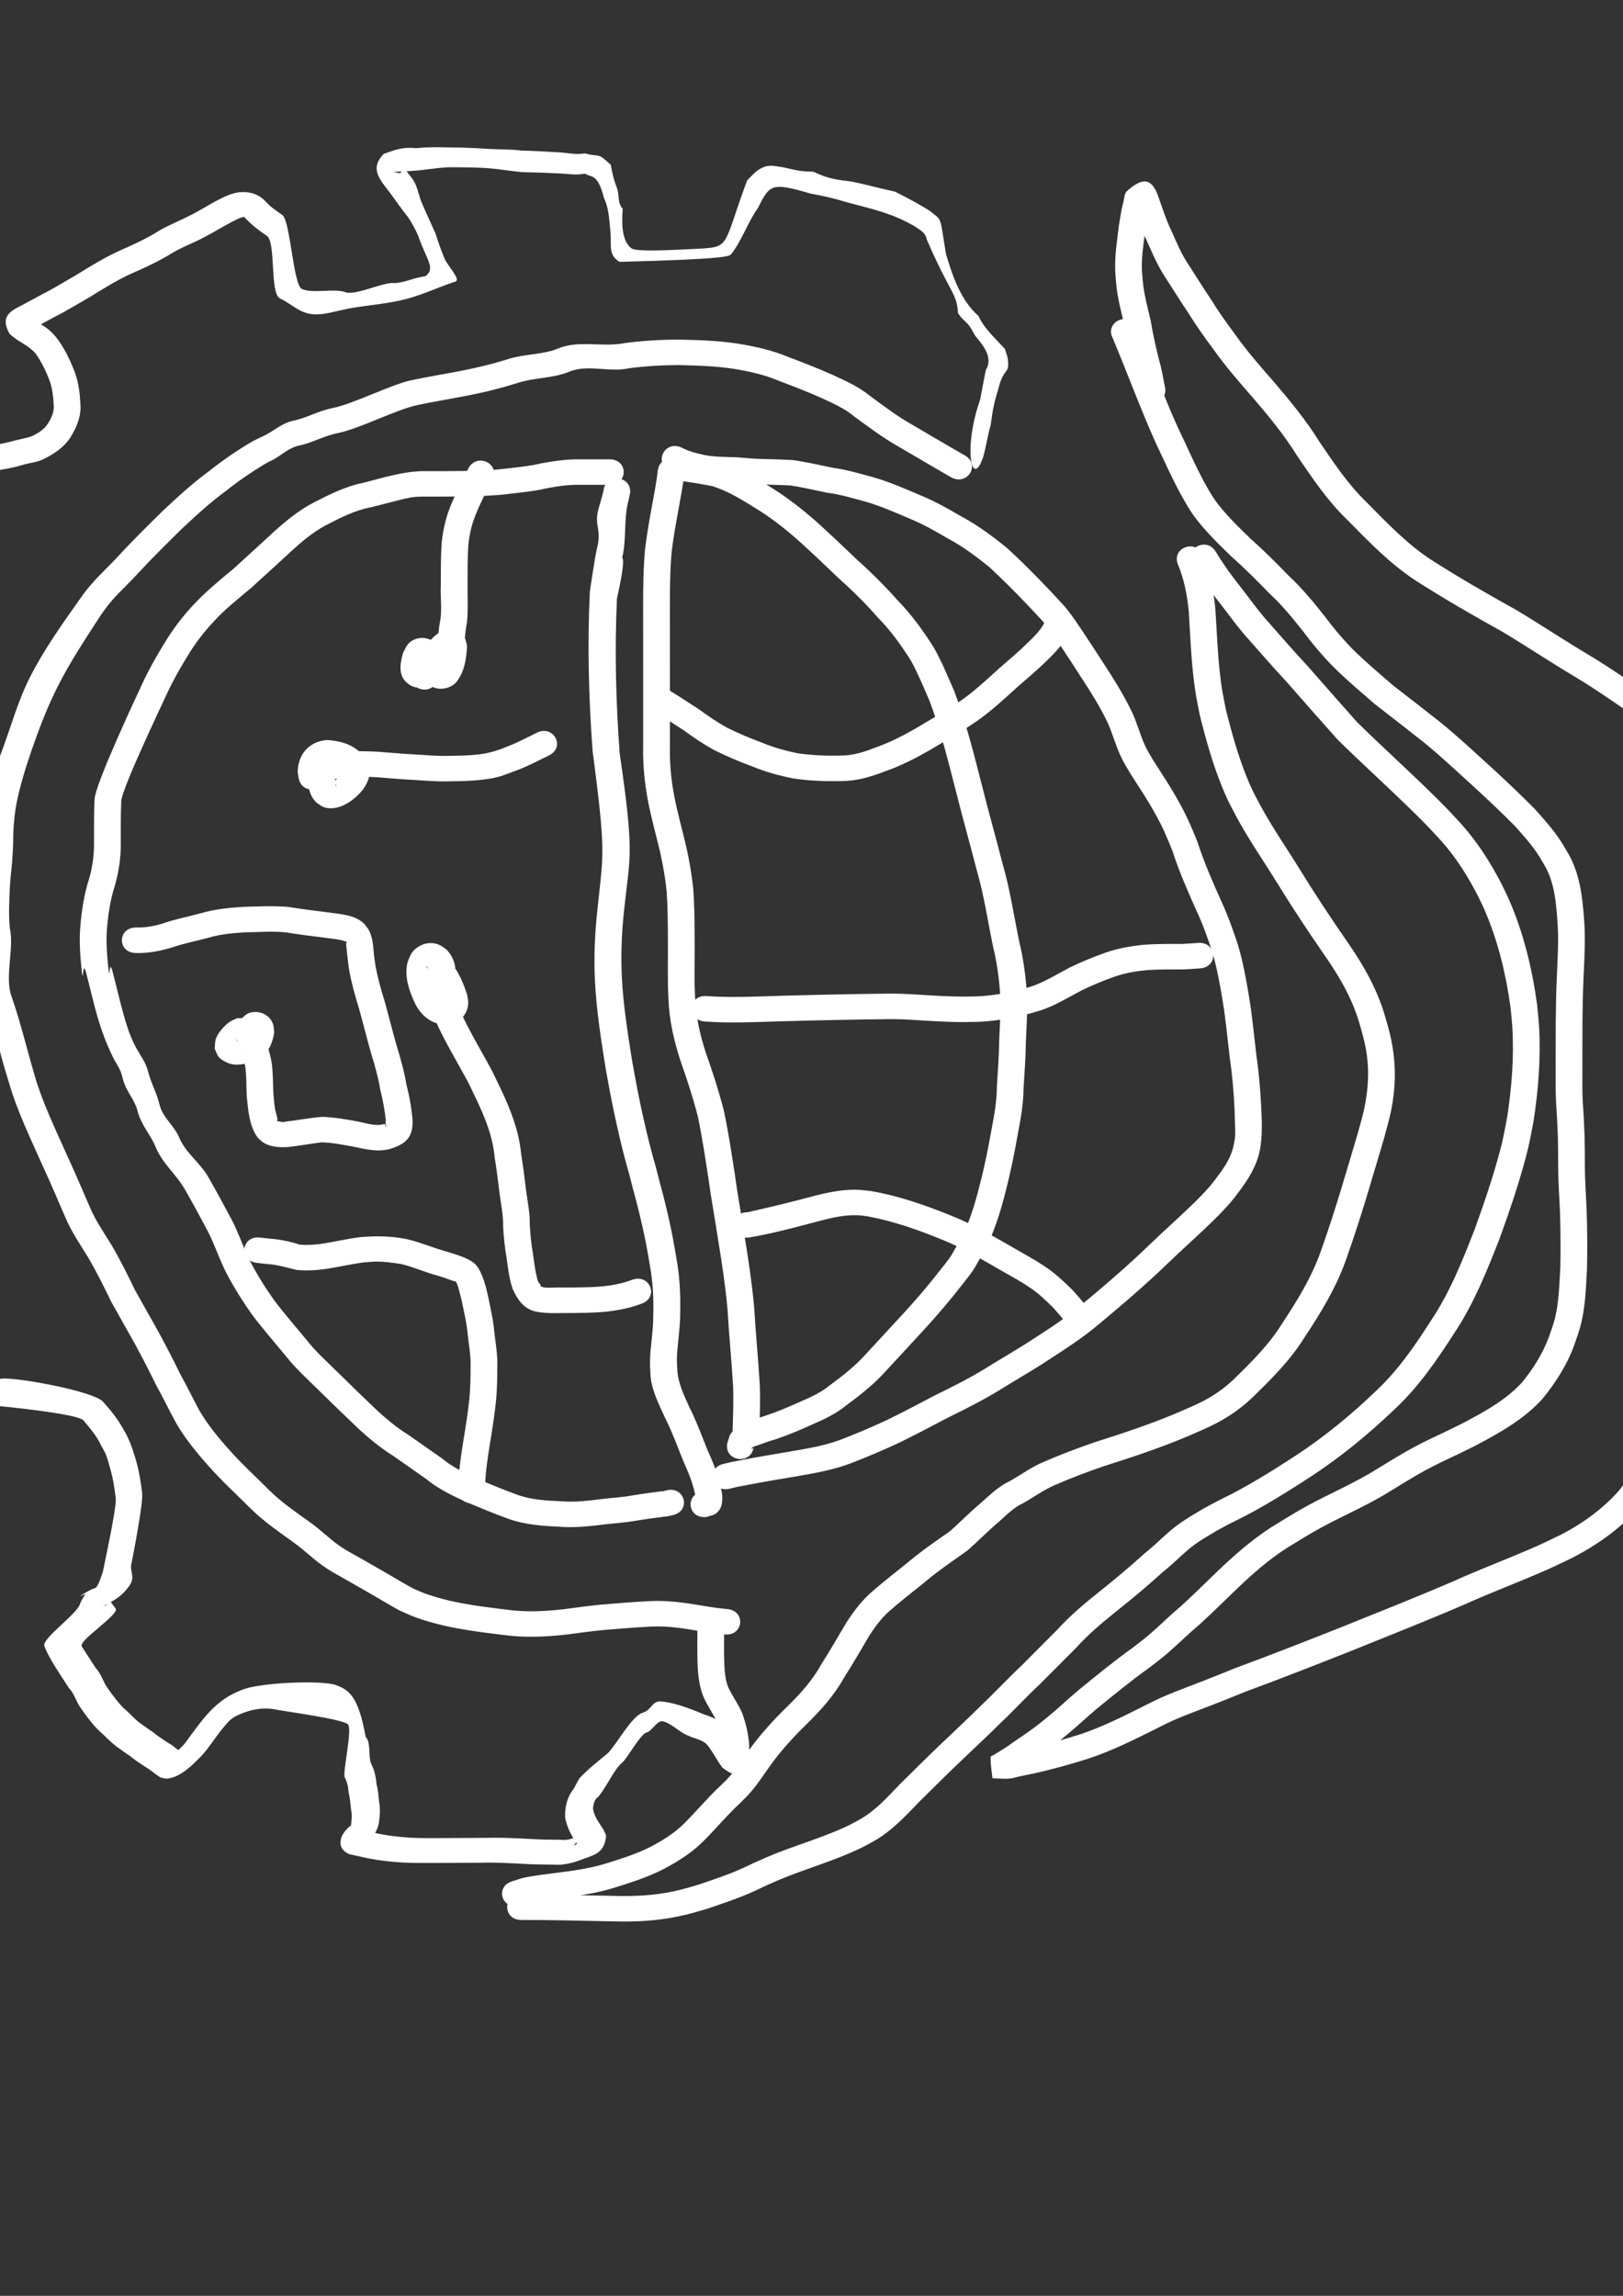 <?xml version="1.0" encoding="UTF-8" standalone="no"?>
<!-- Created with Inkscape (http://www.inkscape.org/) -->

<svg
   width="210mm"
   height="297mm"
   viewBox="0 0 210 297"
   version="1.1"
   id="svg5"
   inkscape:version="1.2 (dc2aedaf03, 2022-05-15)"
   sodipodi:docname="cizim1.svg"
   xmlns:inkscape="http://www.inkscape.org/namespaces/inkscape"
   xmlns:sodipodi="http://sodipodi.sourceforge.net/DTD/sodipodi-0.dtd"
   xmlns="http://www.w3.org/2000/svg"
   xmlns:svg="http://www.w3.org/2000/svg">
  <rect x="0" y="0" width="210" height="297" fill="#333333" stroke="none"/>
  <sodipodi:namedview
     id="namedview7"
     pagecolor="#505050"
     bordercolor="#ffffff"
     borderopacity="1"
     inkscape:showpageshadow="0"
     inkscape:pageopacity="0"
     inkscape:pagecheckerboard="1"
     inkscape:deskcolor="#505050"
     inkscape:document-units="mm"
     showgrid="false"
     inkscape:zoom="1.0129245"
     inkscape:cx="321.84037"
     inkscape:cy="502.99899"
     inkscape:window-width="1920"
     inkscape:window-height="991"
     inkscape:window-x="-9"
     inkscape:window-y="-9"
     inkscape:window-maximized="1"
     inkscape:current-layer="layer1" />
  <defs
     id="defs2">
    <inkscape:path-effect
       effect="spiro"
       id="path-effect2849"
       is_visible="true"
       lpeversion="1" />
    <inkscape:path-effect
       effect="spiro"
       id="path-effect2845"
       is_visible="true"
       lpeversion="1" />
    <inkscape:path-effect
       effect="spiro"
       id="path-effect2841"
       is_visible="true"
       lpeversion="1" />
  </defs>
  <g
     inkscape:groupmode="layer"
     id="layer1"
     inkscape:label="Layer 1">
    <path
       style="fill:#ffffff;stroke-width:0.893"
       id="path2913"
       d="m 85.114,60.835 c -0.171,1.614 -0.512,3.21 -0.788,4.811 -0.321,1.718 -0.614,3.443 -0.837,5.175 -0.194,1.86 -0.238,3.73 -0.264,5.598 -0.014,1.563 -0.01,3.125 -0.007,4.688 0.002,1.565 0.003,3.13 0.003,4.694 3.68e-4,1.562 3.22e-4,3.124 3.22e-4,4.686 -1.1e-5,1.963 -3.4e-5,3.927 -3.4e-5,5.89 -0.063,2.444 0.171,4.866 0.628,7.266 0.434,2.226 1.046,4.416 1.573,6.623 0.365,1.682 0.674,3.375 0.836,5.087 0.144,1.978 0.151,3.963 0.16,5.945 0.031,2.685 -0.071,5.371 0.079,8.052 0.109,2.687 0.708,5.291 1.538,7.849 0.85,2.393 1.629,4.805 2.266,7.257 0.559,2.707 0.973,5.438 1.388,8.168 0.359,2.653 0.862,5.286 1.256,7.935 0.486,2.961 0.931,5.92 1.193,8.908 0.199,3.346 0.53,6.683 0.726,10.03 0.055,1.756 -0.006,3.513 -0.067,5.268 -0.119,2.33 3.336,2.49 3.455,0.16 v 0 c 0.066,-1.887 0.131,-3.776 0.062,-5.663 -0.199,-3.377 -0.532,-6.745 -0.734,-10.122 -0.272,-3.049 -0.723,-6.07 -1.218,-9.093 -0.396,-2.651 -0.898,-5.287 -1.258,-7.943 -0.431,-2.837 -0.859,-5.677 -1.458,-8.486 -0.656,-2.512 -1.451,-4.985 -2.322,-7.437 -0.752,-2.303 -1.284,-4.647 -1.378,-7.067 -0.165,-2.624 -0.019,-5.256 -0.07,-7.883 -0.01,-2.077 -0.019,-4.157 -0.179,-6.23 -0.183,-1.853 -0.51,-3.688 -0.913,-5.51 -0.515,-2.161 -1.116,-4.305 -1.541,-6.484 -0.416,-2.173 -0.62,-4.367 -0.563,-6.579 2.3e-5,-1.963 4.6e-5,-3.927 4.6e-5,-5.89 0,-1.597 3.4e-5,-3.194 -3.45e-4,-4.791 -4.71e-4,-1.566 -9.07e-4,-3.132 -0.003,-4.697 -0.002,-1.513 -0.007,-3.026 0.007,-4.538 0.023,-1.751 0.062,-3.503 0.233,-5.247 0.211,-1.688 0.505,-3.366 0.815,-5.04 0.282,-1.642 0.629,-3.28 0.809,-4.935 0.338,-2.31 -3.087,-2.767 -3.426,-0.456 z" />
    <path
       style="fill:#ffffff;stroke-width:0.893"
       id="path2915"
       d="m 87.489,62.117 c 1.559,0.232 3.118,0.464 4.663,0.771 2.074,0.642 3.931,1.813 5.745,2.946 1.903,1.171 3.652,2.548 5.318,4.005 1.792,1.619 3.543,3.28 5.283,4.951 1.797,1.603 3.513,3.3 5.094,5.1 1.665,1.698 3.034,3.61 4.284,5.598 0.921,1.685 1.647,3.458 2.41,5.211 1.441,3.852 2.422,7.84 3.44,11.808 0.856,3.401 1.811,6.78 2.685,10.177 0.924,3.2 1.401,6.494 2.074,9.746 0.522,2.133 0.812,4.3 0.943,6.484 0.081,1.986 -0.082,3.974 -0.153,5.96 -0.015,1.903 -0.184,3.799 -0.288,5.699 -0.008,1.804 -0.319,3.574 -0.656,5.342 -0.428,2.411 -0.892,4.806 -1.512,7.179 -0.565,2.292 -1.239,4.564 -2.245,6.717 -0.608,0.967 -1.085,2.01 -1.729,2.958 -0.177,0.261 -0.977,1.264 -1.102,1.423 -1.501,1.93 -3.075,3.801 -4.742,5.604 -1.688,1.814 -3.35,3.65 -5.044,5.459 -1.355,1.51 -2.979,2.765 -4.62,3.977 -1.074,0.883 -2.339,1.476 -3.622,2.025 -1.471,0.661 -2.95,1.309 -4.488,1.818 -1.393,0.512 -3.051,0.764 -4.167,1.787 -0.245,0.224 -0.413,0.514 -0.62,0.77 -0.113,0.362 -0.227,0.725 -0.34,1.087 -0.416,2.299 2.993,2.859 3.408,0.561 v 0 c -0.063,0.061 -0.127,0.121 -0.19,0.182 -0.214,-0.246 0.34,-0.345 0.683,-0.475 0.774,-0.293 1.561,-0.561 2.356,-0.795 1.629,-0.547 3.207,-1.212 4.765,-1.922 1.525,-0.658 3.029,-1.376 4.314,-2.417 1.806,-1.335 3.587,-2.72 5.081,-4.38 1.699,-1.814 3.366,-3.655 5.059,-5.475 1.725,-1.867 3.358,-3.802 4.912,-5.8 0.395,-0.502 0.965,-1.205 1.326,-1.738 0.711,-1.048 1.242,-2.201 1.904,-3.276 1.08,-2.329 1.844,-4.769 2.444,-7.25 0.638,-2.441 1.123,-4.903 1.561,-7.382 0.364,-1.905 0.7,-3.815 0.714,-5.758 0.104,-1.919 0.279,-3.834 0.291,-5.757 0.075,-2.121 0.25,-4.244 0.147,-6.366 -0.147,-2.331 -0.456,-4.645 -1.009,-6.923 -0.683,-3.3 -1.17,-6.644 -2.11,-9.892 -0.876,-3.396 -1.827,-6.774 -2.684,-10.174 -1.06,-4.129 -2.082,-8.281 -3.609,-12.281 -0.828,-1.901 -1.615,-3.826 -2.643,-5.64 -1.347,-2.132 -2.821,-4.186 -4.603,-6.015 -1.649,-1.862 -3.417,-3.635 -5.286,-5.297 -1.779,-1.707 -3.568,-3.406 -5.403,-5.059 -1.808,-1.572 -3.698,-3.062 -5.759,-4.327 -2.174,-1.35 -4.402,-2.734 -6.923,-3.404 -1.772,-0.349 -3.56,-0.642 -5.358,-0.838 -2.446,0 -2.446,3.299 0,3.299 z" />
    <path
       style="fill:#ffffff;stroke-width:0.893"
       id="path2917"
       d="m 86.601,60.832 c 1.167,0.614 2.459,0.959 3.75,1.244 1.236,0.258 2.498,0.315 3.759,0.342 1.17,0.01 2.333,0.153 3.5,0.224 1.57,0.061 3.138,0.074 4.707,0.166 1.561,0.243 3.1,0.604 4.647,0.922 1.701,0.215 3.332,0.707 4.977,1.154 1.968,0.562 3.834,1.391 5.707,2.187 1.733,0.712 3.35,1.624 4.952,2.565 1.971,1.044 3.742,2.376 5.454,3.765 1.744,1.626 3.431,3.311 5.067,5.036 0.276,0.296 0.552,0.592 0.829,0.887 0.568,0.607 1.084,1.127 1.585,1.788 1.105,1.457 2.067,3.023 3.079,4.539 1.651,2.589 3.423,5.107 4.725,7.878 0.634,1.433 1.028,2.952 1.702,4.37 0.37,0.78 0.738,1.362 1.177,2.103 1.075,1.724 2.245,3.397 3.204,5.184 0.911,1.565 1.612,3.212 2.277,4.881 0.863,2.683 2.004,5.269 3.158,7.847 0.804,1.726 1.436,3.506 2.02,5.308 0.603,2.054 0.98,4.16 1.325,6.265 0.413,2.488 0.635,4.997 0.936,7.498 0.325,2.213 0.504,4.441 0.609,6.672 0.003,1.101 0.113,2.209 0.065,3.31 -0.018,0.388 -0.112,0.79 -0.186,1.168 -0.315,1.566 -1.183,2.867 -2.149,4.134 -1.196,1.67 -2.707,3.091 -4.2,4.513 -2.101,1.929 -4.177,3.882 -6.238,5.85 -2.294,2.119 -4.683,4.147 -7.089,6.15 -1.955,1.656 -4.121,3.052 -6.278,4.451 -2.073,1.362 -4.241,2.582 -6.343,3.902 -2.027,1.233 -4.16,2.293 -6.295,3.343 -2.021,1.052 -4.031,2.127 -6.078,3.132 -2.021,0.95 -4.078,1.828 -6.169,2.629 -1.928,0.729 -3.966,1.091 -5.998,1.44 -2.414,0.411 -4.831,0.806 -7.233,1.277 -1.368,0.267 -0.709,0.121 -1.978,0.431 -2.369,0.579 -1.511,3.775 0.859,3.196 v 0 c 1.098,-0.275 0.496,-0.138 1.81,-0.394 2.374,-0.467 4.765,-0.854 7.151,-1.262 2.26,-0.39 4.524,-0.806 6.667,-1.622 2.189,-0.839 4.344,-1.758 6.459,-2.754 2.048,-1.006 4.061,-2.077 6.081,-3.134 2.243,-1.104 4.482,-2.219 6.611,-3.517 2.114,-1.33 4.299,-2.554 6.383,-3.928 2.271,-1.473 4.547,-2.947 6.607,-4.69 2.465,-2.052 4.912,-4.129 7.261,-6.301 2.06,-1.967 4.134,-3.919 6.234,-5.847 1.623,-1.545 3.256,-3.095 4.558,-4.906 1.261,-1.667 2.357,-3.413 2.762,-5.465 0.327,-1.779 0.263,-3.508 0.178,-5.306 -0.11,-2.306 -0.298,-4.608 -0.631,-6.896 -0.305,-2.546 -0.535,-5.1 -0.957,-7.633 -0.374,-2.26 -0.781,-4.522 -1.444,-6.723 -0.621,-1.908 -1.298,-3.792 -2.146,-5.622 -1.135,-2.538 -2.251,-5.085 -3.104,-7.725 -0.711,-1.784 -1.473,-3.542 -2.439,-5.218 -0.992,-1.819 -2.157,-3.542 -3.268,-5.296 -0.288,-0.483 -0.729,-1.198 -0.974,-1.713 -0.695,-1.459 -1.078,-3.033 -1.76,-4.497 -1.386,-2.905 -3.208,-5.572 -4.962,-8.284 -1.08,-1.618 -2.114,-3.282 -3.303,-4.83 -0.543,-0.706 -1.091,-1.264 -1.697,-1.912 -0.283,-0.303 -0.566,-0.606 -0.849,-0.908 -1.74,-1.826 -3.52,-3.623 -5.39,-5.329 -1.846,-1.493 -3.757,-2.924 -5.876,-4.054 -1.732,-1.018 -3.485,-1.994 -5.356,-2.766 -2.02,-0.858 -4.036,-1.745 -6.162,-2.343 -1.716,-0.466 -3.422,-0.973 -5.195,-1.205 -1.714,-0.351 -3.419,-0.767 -5.158,-0.988 -1.565,-0.091 -3.131,-0.11 -4.698,-0.165 -1.214,-0.073 -2.424,-0.225 -3.642,-0.23 -1.027,-0.023 -2.057,-0.057 -3.066,-0.261 -0.966,-0.21 -1.94,-0.454 -2.819,-0.901 -2.13,-1.147 -3.83,1.726 -1.7,2.873 z" />
    <path
       style="fill:#ffffff;stroke-width:0.893"
       id="path2919"
       d="m 84.367,91.876 c 1.395,0.829 2.744,1.724 4.104,2.603 1.268,0.933 2.567,1.804 3.957,2.565 1.601,0.797 3.252,1.497 4.935,2.117 1.688,0.696 3.449,1.179 5.245,1.538 2.104,0.321 4.251,0.395 6.38,0.341 1.957,-0.01 3.794,-0.585 5.587,-1.278 1.984,-0.697 3.841,-1.64 5.649,-2.675 1.882,-1.132 3.806,-2.213 5.627,-3.433 1.739,-1.148 3.289,-2.507 4.816,-3.895 1.287,-1.197 2.654,-2.306 3.946,-3.498 1.17,-1.094 2.316,-2.195 3.21,-3.51 0.453,-0.829 0.25,-0.414 0.614,-1.243 0.948,-2.15 -2.241,-3.429 -3.189,-1.278 v 0 c -0.199,0.493 -0.09,0.25 -0.328,0.727 -0.715,1.118 -1.748,1.98 -2.693,2.915 -1.286,1.187 -2.648,2.29 -3.929,3.482 -1.406,1.28 -2.825,2.539 -4.429,3.595 -1.741,1.187 -3.612,2.2 -5.413,3.301 -1.656,0.953 -3.357,1.818 -5.179,2.452 -1.408,0.556 -2.844,1.033 -4.388,1.038 -1.861,0.056 -3.739,-0.02 -5.583,-0.275 -1.615,-0.319 -3.195,-0.761 -4.71,-1.39 -1.523,-0.56 -3.015,-1.193 -4.466,-1.907 -1.319,-0.717 -2.529,-1.562 -3.737,-2.436 -1.432,-0.926 -2.852,-1.87 -4.327,-2.734 -2.13,-1.147 -3.83,1.726 -1.7,2.873 z" />
    <path
       style="fill:#ffffff;stroke-width:0.893"
       id="path2925"
       d="m 91.106,132.141 c 3.359,0.254 6.737,0.074 10.099,-0.023 4.596,-0.129 9.193,-0.224 13.791,-0.278 0.546,0.007 1.093,10e-4 1.639,0.023 1.978,0.078 3.952,0.255 5.932,0.319 1.987,0.065 2.056,0.042 3.986,0.013 2.799,-0.126 5.546,-0.676 8.198,-1.519 1.874,-0.642 3.546,-1.692 5.286,-2.596 1.348,-0.654 2.736,-1.223 4.153,-1.725 1.361,-0.482 2.79,-0.723 4.229,-0.856 1.492,-0.1 2.989,-0.087 4.484,-0.087 0.793,-0.017 1.584,-0.08 2.374,-0.138 2.439,-0.175 2.179,-3.465 -0.26,-3.29 v 0 c -0.704,0.051 -1.408,0.108 -2.115,0.128 -1.607,1.5e-4 -3.216,-0.013 -4.82,0.103 -1.732,0.166 -3.451,0.462 -5.089,1.044 -1.568,0.559 -3.108,1.187 -4.598,1.917 -1.562,0.814 -3.065,1.756 -4.732,2.368 -2.317,0.745 -4.721,1.226 -7.167,1.352 -1.812,0.03 -1.886,0.052 -3.766,-0.01 -2.017,-0.066 -4.028,-0.245 -6.045,-0.323 -0.577,-0.023 -1.154,-0.017 -1.731,-0.023 -4.619,0.054 -9.237,0.15 -13.854,0.279 -3.186,0.094 -6.385,0.263 -9.569,0.048 -2.427,-0.286 -2.852,2.987 -0.425,3.274 z" />
    <path
       style="fill:#ffffff;stroke-width:0.893"
       id="path2927"
       d="m 96.743,160.117 c 2.65,-0.426 5.253,-1.11 7.845,-1.785 2.146,-0.555 4.319,-1.241 6.575,-1.11 0.394,0.023 0.783,0.097 1.174,0.145 3.23,0.606 6.336,1.688 9.354,2.921 2.299,0.901 4.426,2.109 6.552,3.322 1.597,0.965 3.291,1.805 4.837,2.844 1.19,0.754 2.188,1.731 3.181,2.701 0.549,0.601 1.067,1.224 1.585,1.849 1.535,1.816 4.228,-0.254 2.693,-2.07 v 0 c -0.592,-0.714 -1.186,-1.426 -1.824,-2.104 -1.146,-1.117 -2.31,-2.228 -3.68,-3.097 -1.625,-1.063 -3.36,-1.972 -5.033,-2.963 -2.258,-1.288 -4.524,-2.561 -6.964,-3.52 -3.321,-1.35 -6.74,-2.539 -10.301,-3.159 -0.539,-0.056 -1.075,-0.142 -1.617,-0.167 -2.546,-0.116 -5.011,0.577 -7.434,1.224 -2.303,0.6 -4.62,1.147 -6.942,1.671 -2.446,0 -2.446,3.299 0,3.299 z" />
    <path
       style="fill:#ffffff;stroke-width:0.893"
       id="path2929"
       d="M 78.863,59.427 H 74.847 c -1.605,-0.023 -3.205,0.221 -4.777,0.506 -1.507,0.365 -3.052,0.508 -4.591,0.686 -1.629,0.211 -3.273,0.264 -4.915,0.302 -1.995,0.033 -3.99,0.03 -5.985,0.03 -2.58,0.073 -5.07,0.869 -7.545,1.504 -2.318,0.447 -4.416,1.521 -6.482,2.575 -1.988,1.044 -3.69,2.463 -5.322,3.949 -1.649,1.545 -3.339,3.049 -5.002,4.581 -1.826,1.514 -3.663,3.012 -5.259,4.751 -1.434,1.534 -2.683,3.209 -3.753,4.989 -1.009,1.638 -1.948,3.308 -2.755,5.045 -0.888,1.89 -6.094,12.992 -6.226,15.033 -0.086,1.891 -0.075,3.785 -0.069,5.678 0.009,1.577 -0.198,3.109 -0.638,4.626 -0.66,2.037 -0.965,4.14 -1.143,6.258 -0.156,1.927 9.17e-4,3.858 0.202,5.776 0.211,1.732 0.079,-1.658 0.542,0.084 0.512,1.902 0.924,3.805 1.47,5.705 0.52,1.8 1.19,3.586 2.055,5.338 0.785,1.48 0.92,1.374 1.276,2.866 0.477,1.671 1.518,2.498 1.912,4.189 0.505,1.777 1.664,2.884 2.346,4.606 0.922,2.117 2.563,3.355 3.731,5.355 1.057,1.858 2.077,3.733 3.075,5.621 0.783,1.615 1.365,3.3 2.148,4.915 1.001,1.975 2.186,3.858 3.474,5.673 1.371,1.83 2.883,3.558 4.341,5.324 1.274,1.643 2.853,3.04 4.336,4.507 1.595,1.571 3.198,3.132 4.825,4.674 1.487,1.413 3.075,2.712 4.827,3.813 1.402,0.975 2.792,1.969 4.198,2.941 1.53,1.267 3.321,2.13 5.134,2.955 1.835,0.78 3.68,1.545 5.559,2.223 2.102,0.738 4.314,0.901 6.53,0.999 2.04,0.168 4.059,-0.073 6.076,-0.324 1.242,-0.138 2.487,-0.222 3.72,-0.431 1.214,-0.207 2.436,-0.373 3.658,-0.529 0.803,-0.09 0.375,-0.02 1.281,-0.226 2.367,-0.586 1.498,-3.779 -0.869,-3.193 v 0 c -0.449,0.142 -0.166,0.07 -0.866,0.149 -1.275,0.163 -2.549,0.337 -3.815,0.553 -1.175,0.21 -2.367,0.258 -3.551,0.406 -1.819,0.226 -3.635,0.462 -5.475,0.3 -1.855,-0.08 -3.71,-0.184 -5.475,-0.793 -1.791,-0.645 -3.547,-1.377 -5.296,-2.117 -1.627,-0.74 -3.233,-1.504 -4.597,-2.654 -1.448,-1.001 -2.877,-2.026 -4.326,-3.024 -1.563,-0.979 -2.966,-2.15 -4.293,-3.405 -1.61,-1.524 -3.194,-3.069 -4.772,-4.623 -1.404,-1.389 -2.903,-2.709 -4.109,-4.264 -1.408,-1.705 -2.867,-3.374 -4.195,-5.138 -1.187,-1.666 -2.27,-3.402 -3.195,-5.215 -0.8,-1.646 -1.369,-3.377 -2.199,-5.012 -1.018,-1.928 -2.062,-3.842 -3.143,-5.74 -1.086,-1.861 -2.848,-3.021 -3.71,-4.989 -0.625,-1.577 -2.057,-2.536 -2.527,-4.161 -0.397,-1.697 -0.979,-2.532 -1.459,-4.209 -0.363,-1.499 -0.937,-2.059 -1.741,-3.544 -0.766,-1.547 -1.013,-2.408 -1.476,-3.997 -0.54,-1.878 -0.938,-3.76 -1.45,-5.639 -0.487,-1.829 -0.313,1.474 -0.534,-0.345 -0.177,-1.691 -0.324,-3.394 -0.194,-5.093 0.154,-1.914 0.42,-3.815 1.023,-5.654 0.52,-1.835 0.793,-3.691 0.771,-5.597 -0.005,-1.79 -0.016,-3.581 0.06,-5.371 0.1,-1.654 5.217,-12.376 5.925,-13.913 0.755,-1.638 1.646,-3.207 2.595,-4.75 0.948,-1.601 2.079,-3.094 3.36,-4.47 1.511,-1.682 3.32,-3.073 5.049,-4.544 1.658,-1.528 3.344,-3.029 4.989,-4.57 1.405,-1.284 2.857,-2.524 4.568,-3.434 1.836,-0.938 3.69,-1.92 5.756,-2.304 1.777,-0.457 0.698,-0.182 2.529,-0.642 1.074,-0.27 2.171,-0.603 3.281,-0.717 0.28,-0.03 0.562,-0.023 0.843,-0.035 2.023,0 4.046,0.002 6.069,-0.033 1.752,-0.041 3.508,-0.101 5.247,-0.325 1.617,-0.189 3.241,-0.341 4.826,-0.722 1.356,-0.256 2.741,-0.462 4.126,-0.447 h 4.016 c 2.446,0 2.446,-3.299 0,-3.299 z"
       sodipodi:nodetypes="ccccccccccccccccccccccccccccccccccccccccssccccccccccccccccccccccccccccccccccccccccscc" />
    <path
       style="fill:#ffffff;stroke-width:0.893"
       id="path2939"
       d="m 78.085,63.482 c -0.256,1.025 -0.216,0.908 -0.577,2.105 -0.771,2.56 0.479,2.673 -0.331,5.634 -0.092,0.336 -0.836,5.026 -0.858,5.359 -0.326,6.745 -0.153,13.584 0.348,20.46 1.757,13.471 1.402,13.201 0.671,20.305 -0.366,3.193 -0.518,6.4 -0.359,9.553 0.194,3.832 0.79,7.578 1.387,11.324 0.686,3.91 1.481,7.797 2.476,11.615 0.773,2.799 0.401,1.408 1.118,4.171 0.861,3.153 1.6,6.344 2.109,9.602 0.424,2.219 0.521,4.493 0.454,6.794 -0.006,1.697 -0.31,3.413 -0.4,5.113 -0.048,0.913 -0.003,1.448 0.039,2.33 0.114,1.927 1.071,3.765 1.882,5.552 0.91,1.801 1.59,3.695 2.346,5.556 0.696,1.574 1.395,3.18 1.635,4.885 -0.054,0.583 -0.104,-0.103 0.258,-0.467 0.194,-0.195 0.488,-0.267 0.732,-0.401 -2.433,0.235 -2.085,3.517 0.348,3.282 v 0 c 0.42,-0.151 0.906,-0.19 1.261,-0.453 0.853,-0.63 0.867,-1.599 0.814,-2.499 -0.327,-1.935 -1.009,-3.786 -1.838,-5.576 -0.772,-1.902 -1.471,-3.834 -2.399,-5.675 -0.701,-1.538 -1.46,-3.121 -1.563,-4.779 -0.03,-0.607 -0.077,-1.265 -0.043,-1.879 0.098,-1.774 0.404,-3.563 0.41,-5.334 0.065,-2.484 -0.044,-4.942 -0.497,-7.34 -0.53,-3.349 -1.282,-6.635 -2.17,-9.878 -0.182,-0.698 -0.363,-1.396 -0.545,-2.094 -0.188,-0.681 -0.386,-1.358 -0.564,-2.042 -0.975,-3.741 -1.754,-7.549 -2.425,-11.379 -0.574,-3.604 -1.155,-7.21 -1.344,-10.897 -0.155,-3.03 -0.008,-6.112 0.347,-9.181 0.707,-6.601 1.282,-6.742 -0.627,-19.777 -0.496,-6.737 -0.664,-13.438 -0.352,-20.048 0.007,-0.103 1.156,-4.885 0.674,-5.293 0.556,-2.038 0.216,-5.021 0.744,-7.066 0.108,-0.417 0.188,-0.84 0.282,-1.26 0.239,-2.321 -3.203,-2.644 -3.442,-0.323 z"
       sodipodi:nodetypes="ccccccscccccsccccscssccccccccccccscccccccc" />
    <path
       style="fill:#ffffff;stroke-width:0.893"
       id="path2941"
       d="m 60.649,60.498 c -0.758,1.478 -1.517,2.956 -2.154,4.486 -0.734,1.634 -1.135,3.362 -1.334,5.121 -0.136,1.815 -0.122,3.636 -0.121,5.454 -0.091,1.515 0.16,3.062 -0.052,4.569 -0.271,1.337 -0.317,2.703 -0.518,4.048 -0.026,0.08 -0.104,0.321 -0.078,0.241 0.046,-0.135 0.039,-0.297 0.133,-0.407 0.151,-0.177 0.379,-0.278 0.569,-0.417 0.03,-0.023 0.105,-0.034 0.091,-0.068 -0.02,-0.05 -0.1,-0.05 -0.149,-0.076 -0.082,-0.042 -0.164,-0.084 -0.247,-0.127 -0.946,-0.564 -1.912,-1.082 -3.092,-0.619 -1.004,0.393 -1.148,1.002 -1.558,1.806 -0.338,1.172 -0.643,2.739 0.405,3.722 0.836,0.783 1.325,0.697 2.316,0.79 1.396,-0.118 2.867,-0.538 3.898,-1.493 0.201,-0.186 0.355,-0.412 0.532,-0.619 0.77,-1.177 0.995,-2.544 -0.336,-3.54 -0.721,-0.54 -1.365,-0.354 -2.135,-0.274 -0.25,0.097 -0.524,0.152 -0.751,0.292 -1.142,0.7 -1.675,1.892 -1.618,3.16 0.013,0.291 0.116,0.573 0.174,0.859 0.218,0.332 0.365,0.719 0.655,0.997 0.879,0.842 2.207,0.907 3.23,0.284 0.638,-0.389 0.812,-0.837 1.157,-1.423 0.452,-0.965 0.638,-2.021 0.723,-3.069 0.018,-0.225 0.057,-0.452 0.027,-0.676 -0.047,-0.345 -0.172,-0.675 -0.258,-1.013 -0.299,-0.304 -0.489,-0.764 -0.897,-0.913 -2.224,-0.806 -3.568,1.193 -4.67,2.612 -0.431,0.675 -0.915,1.363 -1.162,2.128 -0.087,0.271 -0.128,0.553 -0.192,0.83 -0.438,2.295 2.965,2.885 3.403,0.59 v 0 c -0.074,-0.49 0.51,-1.148 0.718,-1.569 0.144,-0.189 0.282,-0.381 0.432,-0.566 0.245,-0.302 0.572,-0.552 0.755,-0.892 0.099,-0.184 -1.939,-0.216 -1.594,-0.987 0.004,-0.12 -0.004,-0.479 0.009,-0.359 0.087,0.78 -0.148,1.623 -0.365,2.366 -0.014,0.055 -0.095,0.137 -0.043,0.166 0.064,0.036 0.136,-0.06 0.209,-0.073 0.143,-0.026 0.29,-0.06 0.435,-0.042 0.491,0.062 0.723,0.37 0.785,0.806 -0.024,-0.046 -0.048,-0.092 -0.072,-0.138 -0.032,0.013 -0.076,0.072 -0.096,0.044 -0.401,-0.557 0.547,0.111 -0.307,-0.183 -0.663,-0.207 -0.85,-0.496 -1.051,-1.184 -0.041,-0.141 0.104,-0.551 0.157,-0.413 0.022,0.058 -0.044,0.115 -0.066,0.173 -0.042,0.087 -0.042,0.203 -0.121,0.262 -0.399,0.297 -0.96,0.421 -1.434,0.558 -0.311,0.156 -0.004,-0.041 0.281,0.474 0.069,0.126 0.066,0.279 0.073,0.421 0.013,0.218 -0.097,-0.243 -0.08,-0.459 0.011,-0.134 0.051,-0.266 0.077,-0.398 -0.136,-0.284 0.061,0.039 -0.535,0.067 -0.237,0.01 -0.469,-0.07 -0.702,-0.112 -0.045,-0.007 0.094,-0.007 0.136,0.01 0.157,0.067 0.301,0.158 0.45,0.238 0.216,0.116 0.431,0.234 0.646,0.35 0.706,0.299 1.599,0.702 2.403,0.519 1.325,-0.302 1.894,-0.935 2.151,-2.154 0.201,-1.382 0.264,-2.782 0.534,-4.156 0.162,-1.669 0.053,-3.345 0.077,-5.02 -9.23e-4,-1.672 -0.013,-3.346 0.098,-5.016 0.147,-1.467 0.491,-2.904 1.103,-4.263 0.562,-1.388 1.276,-2.713 1.935,-4.061 1.236,-2.013 -1.749,-3.68 -2.985,-1.667 z" />
    <path
       style="fill:#ffffff;stroke-width:0.893"
       id="path2943"
       d="m 69.415,94.813 c -1.197,0.589 -2.369,1.212 -3.616,1.704 -1.295,0.544 -2.371,0.882 -3.771,1.072 -1.337,0.159 -2.685,0.183 -4.031,0.194 -1.456,0.042 -2.907,-0.102 -4.359,-0.186 -1.55,-0.069 -3.093,-0.23 -4.641,-0.34 -1.505,-0.085 -3.013,-0.087 -4.519,-0.094 -0.205,-4.59e-4 -0.411,-0.026 -0.614,-0.001 -0.296,0.034 -0.597,0.07 -0.875,0.174 -0.286,0.106 -0.531,0.295 -0.794,0.446 -0.023,0.013 -0.089,0.059 -0.066,0.047 0.577,-0.313 0.077,-0.142 1.09,-0.289 0.076,0.013 0.215,0.112 0.229,0.04 0.015,-0.075 -0.142,-0.073 -0.217,-0.102 -0.146,-0.057 -0.286,-0.161 -0.443,-0.157 -0.521,0.013 -1.068,0.016 -1.549,0.206 -0.713,0.282 -0.876,0.994 -1.124,1.575 -0.256,1.338 -0.435,2.776 0.279,4.024 0.141,0.246 0.346,0.454 0.518,0.681 0.347,0.21 0.649,0.512 1.04,0.631 1.554,0.473 3.129,-0.452 4.208,-1.428 0.259,-0.235 0.479,-0.505 0.719,-0.758 1.035,-1.402 1.365,-2.8 0.277,-4.305 -0.159,-0.22 -0.359,-0.41 -0.539,-0.615 -1.178,-1.09 -2.663,-1.495 -4.258,-1.596 -1.582,0.092 -2.885,0.933 -3.484,2.359 -0.124,0.295 -0.189,0.609 -0.284,0.913 -0.105,1.134 -0.118,0.548 0.071,1.757 0.555,2.272 3.924,1.522 3.368,-0.749 v 0 c -0.139,0.056 -0.061,0.047 -0.084,-0.208 -0.027,-0.251 0.143,-0.36 0.186,-0.586 2.68e-4,-0.001 -0.089,-0.11 -0.073,-0.128 0.032,-0.037 0.09,-0.042 0.136,-0.063 0.659,0.004 1.306,0.136 1.85,0.506 0.06,0.054 0.122,0.107 0.181,0.162 0.038,0.035 0.062,0.133 0.109,0.11 0.075,-0.037 0.039,-0.548 0.155,-0.279 0.047,0.107 -0.202,0.528 -0.212,0.547 -0.403,0.495 -0.232,0.336 -0.797,0.783 -0.118,0.094 -0.245,0.177 -0.363,0.27 -0.045,0.035 -0.16,0.071 -0.125,0.115 0.082,0.102 0.239,0.117 0.358,0.176 0.076,0.095 0.151,0.189 0.227,0.284 -0.438,-0.04 -0.154,-1.361 -0.157,-1.636 -0.142,0.102 -0.5,0.363 -0.571,0.376 -1.072,0.192 -1.83,-0.254 -0.246,0.341 0.364,-0.02 0.735,0.006 1.093,-0.062 0.182,-0.036 0.334,-0.158 0.495,-0.247 0.058,-0.033 0.227,-0.124 0.16,-0.116 -0.142,0.016 -0.262,0.116 -0.403,0.144 -0.034,0.006 -0.129,-0.041 -0.094,-0.044 0.202,-0.016 0.405,8.5e-4 0.607,0.001 1.428,0.006 2.856,0.006 4.282,0.085 1.563,0.11 3.123,0.273 4.689,0.343 1.531,0.087 3.06,0.235 4.595,0.191 1.502,-0.013 3.007,-0.045 4.499,-0.229 0.762,-0.11 1.081,-0.136 1.826,-0.321 0.955,-0.237 1.834,-0.652 2.761,-0.965 1.365,-0.543 2.655,-1.214 3.965,-1.863 2.144,-1.122 0.48,-4.014 -1.664,-2.892 z" />
    <path
       style="fill:#ffffff;stroke-width:0.893"
       id="path2945"
       d="m 17.606,123.291 c 1.598,0.039 3.158,-0.268 4.67,-0.73 1.54,-0.532 3.148,-0.822 4.717,-1.258 1.536,-0.457 3.136,-0.593 4.732,-0.692 1.737,-0.013 3.493,-0.176 5.225,-10e-4 1.752,0.289 3.512,0.509 5.276,0.725 0.668,0.117 2.076,0.183 2.668,0.556 0.051,0.033 -0.088,0.084 -0.117,0.135 0.119,1.137 0.223,2.271 0.39,3.403 0.304,1.728 0.786,3.418 1.302,5.097 0.536,1.917 1.006,3.847 1.556,5.76 0.473,1.535 0.916,3.08 1.172,4.662 0.356,1.368 0.602,2.752 0.74,4.154 -0.202,-0.601 0.131,0.677 -0.067,0.603 -0.179,-0.067 0.171,-0.33 -0.117,-0.294 -0.089,0.01 -0.176,0.037 -0.264,0.055 -1.033,0.211 -2.027,-0.141 -3.028,-0.35 -1.568,-0.298 -3.13,-0.574 -4.73,-0.633 -1.644,0.116 -3.258,0.449 -4.895,0.631 0.01,0.11 -1.246,-0.051 -0.974,-0.199 0.013,-0.02 0.041,-0.035 0.04,-0.058 -0.024,-0.429 -0.226,-0.891 -0.3,-1.316 -0.089,-0.508 -0.111,-0.833 -0.163,-1.353 -0.137,-1.25 -0.082,-2.51 -0.188,-3.761 -0.058,-1.242 -0.43,-2.431 -0.779,-3.62 -0.289,-0.965 -1.007,-2.75 -2.157,-3.037 -0.523,-0.131 -1.081,-0.033 -1.621,-0.047 -0.305,0.144 -0.631,0.254 -0.916,0.433 -0.719,0.452 -1.725,1.595 -1.902,2.433 -0.076,0.36 -0.058,0.733 -0.087,1.099 0.181,0.362 0.276,0.777 0.544,1.087 0.249,0.288 0.615,0.469 0.959,0.647 1.061,0.55 2.329,0.246 3.408,-0.047 1.829,-0.724 2.519,-2.082 2.783,-3.853 -0.054,-0.349 -0.041,-0.713 -0.161,-1.047 -0.383,-1.062 -1.409,-1.66 -2.572,-1.546 -0.791,0.077 -1.044,0.451 -1.588,0.921 -0.52,0.876 -0.323,0.443 -0.622,1.287 -0.743,2.222 2.552,3.225 3.295,1.002 v 0 c 0.037,-0.192 0.086,-0.183 -0.055,-0.132 -0.099,0.049 -0.19,0.116 -0.296,0.148 -0.7,0.21 -1.677,-0.275 -1.432,-1.047 -0.006,0.328 -0.136,0.59 -0.194,0.9 -0.006,0.026 0.039,0.059 0.023,0.082 -0.039,0.056 -0.111,0.081 -0.167,0.122 -0.121,0.039 -0.241,0.083 -0.364,0.116 -0.117,0.029 -0.247,0.023 -0.355,0.075 -0.028,0.013 0.041,0.074 0.014,0.089 -0.044,0.023 -0.162,-0.06 -0.151,-0.013 0.078,0.307 0.652,0.417 0.374,0.878 -0.048,0.153 -0.091,0.307 -0.144,0.458 -0.018,0.052 0.018,-0.11 0.04,-0.162 0.097,-0.226 0.329,-0.425 0.401,-0.653 0.007,-0.023 -0.017,-0.047 -0.026,-0.071 -0.437,-0.131 -0.797,-0.084 -0.99,-0.477 -0.031,-0.064 0.108,0.097 0.154,0.152 0.271,0.326 0.359,0.745 0.488,1.132 0.291,0.993 0.618,1.978 0.656,3.017 0.12,1.264 0.025,2.545 0.193,3.807 0.171,1.601 0.362,3.27 1.351,4.624 0.203,0.181 0.386,0.385 0.608,0.543 0.935,0.665 2.158,0.724 3.273,0.661 1.468,-0.165 2.92,-0.419 4.383,-0.611 1.391,0.033 2.743,0.323 4.108,0.56 1.56,0.326 3.114,0.729 4.707,0.301 2.216,-0.658 3.063,-1.631 2.941,-3.902 -0.151,-1.467 -0.393,-2.921 -0.77,-4.353 -0.289,-1.699 -0.742,-3.364 -1.257,-5.014 -0.556,-1.931 -1.023,-3.881 -1.573,-5.814 -0.469,-1.527 -0.909,-3.063 -1.19,-4.634 -0.022,-0.148 -0.177,-1.184 -0.196,-1.38 -0.113,-1.168 -0.133,-2.344 -0.768,-3.395 -0.216,-0.259 -0.391,-0.554 -0.647,-0.777 -1.148,-1.001 -2.856,-1.105 -4.312,-1.31 -1.803,-0.22 -3.6,-0.454 -5.393,-0.738 -1.917,-0.156 -3.847,-0.057 -5.768,-0.007 -1.845,0.116 -3.692,0.29 -5.468,0.815 -1.603,0.448 -3.25,0.739 -4.823,1.289 -1.162,0.374 -2.371,0.601 -3.603,0.57 -2.446,0 -2.446,3.299 0,3.299 z" />
    <path
       style="fill:#ffffff;stroke-width:0.893"
       id="path2947"
       d="m 81.81,165.552 c -1.213,0.479 -2.491,0.711 -3.787,0.859 -1.686,0.146 -3.381,0.145 -5.072,0.153 -0.807,-0.046 -1.627,0.059 -2.433,-0.001 -0.179,-0.013 -0.348,-0.087 -0.523,-0.13 -0.385,-0.176 0.011,-0.045 0.004,-0.071 -0.057,-0.222 -0.282,-0.373 -0.379,-0.582 -0.044,-0.093 -0.063,-0.195 -0.094,-0.293 -0.267,-1.046 -0.414,-2.12 -0.55,-3.188 -0.229,-1.279 -0.36,-2.569 -0.43,-3.864 0.031,-1.463 -0.266,-2.898 -0.463,-4.342 -0.193,-1.63 -0.403,-3.259 -0.662,-4.881 -0.175,-1.803 -0.648,-3.533 -1.29,-5.231 -0.665,-1.801 -1.537,-3.517 -2.367,-5.251 -1.014,-1.942 -2.15,-3.823 -3.16,-5.766 -0.718,-1.377 -1.373,-2.788 -1.802,-4.273 -0.694,-2.237 -4.011,-1.3 -3.316,0.937 v 0 c 0.504,1.676 1.217,3.282 2.039,4.838 0.998,1.91 2.106,3.764 3.111,5.67 0.793,1.653 1.625,3.29 2.259,5.007 0.571,1.497 0.966,3.021 1.116,4.613 0.255,1.6 0.459,3.208 0.651,4.816 0.189,1.36 0.469,2.71 0.435,4.088 0.078,1.37 0.215,2.734 0.454,4.088 0.174,1.34 0.348,2.695 0.775,3.987 0.582,1.293 1.349,2.504 2.865,2.907 1.26,0.279 2.493,0.241 3.779,0.223 1.824,-0.01 3.651,-0.01 5.468,-0.177 1.564,-0.184 3.109,-0.471 4.576,-1.041 2.293,-0.811 1.09,-3.904 -1.203,-3.093 z" />
    <path
       style="fill:#ffffff;stroke-width:0.893"
       id="path2949"
       d="m 58.617,127.333 c 0.496,-1.291 0.43,-2.668 -0.336,-3.854 -0.143,-0.221 -0.325,-0.416 -0.488,-0.623 -0.325,-0.21 -0.617,-0.477 -0.975,-0.629 -1.115,-0.475 -2.282,-0.166 -3.149,0.603 -0.542,0.481 -0.696,1.068 -0.948,1.694 -0.427,1.897 0.241,3.73 1.054,5.443 0.678,1.244 1.738,2.272 3.236,2.53 0.27,0.046 0.548,0.03 0.822,0.046 0.314,-0.07 0.643,-0.096 0.943,-0.21 1.154,-0.44 1.85,-1.564 1.806,-2.732 -0.013,-0.325 -0.105,-0.643 -0.157,-0.964 -0.395,-1.208 -0.869,-2.395 -1.585,-3.463 -1.376,-1.929 -4.235,-0.073 -2.86,1.856 v 0 c 0.538,0.676 0.719,1.564 1.07,2.33 0.224,0.28 0.296,-0.316 0.809,-0.115 -0.418,0.253 -0.802,-0.434 -0.957,-0.686 -0.452,-0.923 -0.836,-1.914 -0.92,-2.936 0.179,-0.864 -0.461,0.216 -0.868,-0.68 0.49,0.413 0.462,0.721 0.236,1.309 -0.802,2.204 2.465,3.286 3.267,1.082 z" />
    <path
       style="fill:#ffffff;stroke-width:0.893"
       id="path2951"
       d="m 62.747,192.752 c 0.019,-1.957 0.315,-3.907 0.622,-5.839 0.316,-1.956 0.637,-3.909 0.829,-5.881 0.126,-1.432 0.143,-2.87 0.151,-4.307 0.042,-1.484 -0.224,-2.952 -0.392,-4.422 -0.135,-1.592 -0.511,-3.157 -0.831,-4.722 -0.268,-1.217 -0.595,-2.406 -1.211,-3.506 -0.153,-0.189 -0.277,-0.402 -0.458,-0.567 -0.899,-0.82 -2.678,-1.285 -3.865,-1.653 -1.632,-0.455 -3.172,-1.125 -4.823,-1.525 -2.06,-0.435 -4.048,-0.462 -6.139,-0.287 -1.709,0.204 -3.379,0.623 -5.081,0.871 -0.943,0.121 -1.889,0.186 -2.835,0.092 -0.963,-0.355 -1.977,-0.544 -2.994,-0.689 -0.684,-0.065 -1.366,-0.125 -2.048,-0.215 -2.424,-0.313 -2.887,2.956 -0.464,3.269 v 0 c 0.67,0.087 1.341,0.154 2.015,0.21 1.076,0.148 2.101,0.447 3.15,0.707 1.235,0.114 2.468,0.054 3.696,-0.114 1.631,-0.241 3.233,-0.62 4.866,-0.846 0.448,-0.039 1.284,-0.123 1.744,-0.122 1.093,4e-4 2.189,0.148 3.263,0.327 1.578,0.363 3.029,1.063 4.596,1.464 1.018,0.312 0.419,0.116 1.449,0.481 0.212,0.075 0.422,0.155 0.637,0.223 0.076,0.023 0.156,0.074 0.235,0.055 0.207,-0.049 -0.196,-0.155 0.029,-0.086 0.088,0.154 0.204,0.296 0.267,0.461 0.262,0.688 0.388,1.421 0.586,2.126 0.303,1.477 0.659,2.953 0.784,4.455 0.152,1.311 0.394,2.621 0.367,3.944 -0.007,1.343 -0.019,2.687 -0.132,4.026 -0.181,1.908 -0.497,3.797 -0.801,5.69 -0.333,2.094 -0.648,4.208 -0.668,6.329 -0.038,2.332 3.42,2.384 3.458,0.052 z" />
    <path
       style="fill:#ffffff;stroke-width:0.893"
       id="path2953"
       d="m 124.783,58.886 c -2.271,-1.297 -4.514,-2.637 -6.774,-3.952 -1.895,-1.072 -3.62,-2.381 -5.363,-3.659 -1.461,-1.205 -3.186,-1.986 -4.907,-2.779 -1.845,-0.816 -3.719,-1.561 -5.615,-2.262 -2.074,-0.891 -4.271,-1.38 -6.499,-1.754 -2.58,-0.414 -5.202,-0.487 -7.812,-0.55 -2.311,0.01 -4.613,0.142 -6.902,0.443 -2.987,0.606 -5.988,-0.443 -8.775,0.742 -1.912,0.777 -4.331,0.678 -6.304,1.314 -0.58,0.187 -1.17,0.344 -1.755,0.516 -4.057,1.112 -6.738,1.384 -10.859,2.246 -2.662,0.57 -7.473,3.047 -10.141,3.589 -1.984,0.385 -3.343,1.304 -5.326,1.686 -1.543,0.43 -2.537,1.482 -4.015,2.108 -0.358,0.152 -0.697,0.341 -1.045,0.512 -1.956,1.141 -3.818,2.423 -5.583,3.817 -2.156,1.577 -4.112,3.375 -6.047,5.188 -1.924,1.892 -3.844,3.787 -5.678,5.759 -1.122,1.249 -2.384,2.379 -3.486,3.644 -0.751,0.862 -1.077,1.315 -1.567,2.009 -2.331,3.3 -4.701,6.611 -6.513,10.222 -1.397,2.786 -2.27,5.807 -3.316,8.743 -0.675,1.892 -1.515,3.747 -1.909,5.717 -0.394,1.969 0.242,4.109 -0.438,6.009 -0.731,1.983 -0.302,3.946 -0.306,6.036 0.008,2.071 -0.225,4.151 -0.011,6.225 0.561,2.748 -0.572,6.666 0.328,9.33 1.274,3.698 1.727,6.275 2.95,10.113 1.063,3.784 2.908,7.519 4.502,11.131 0.978,2.104 1.874,4.241 2.801,6.366 0.777,1.896 1.958,3.595 3.032,5.342 1.067,1.84 2.011,3.743 2.935,5.652 1.026,1.804 2.016,3.624 3.049,5.424 0.963,1.787 1.903,3.587 2.79,5.41 0.886,1.598 1.673,3.242 2.548,4.846 1.172,2.028 2.675,3.854 4.24,5.615 1.689,1.902 3.577,3.629 5.381,5.431 1.674,1.672 3.648,3.013 5.571,4.405 1.3,0.917 2.426,2.052 3.72,2.974 1.076,0.767 1.778,1.125 2.941,1.785 1.483,0.827 2.947,1.685 4.415,2.536 0.518,0.301 2.11,1.246 2.653,1.515 0.528,0.262 1.079,0.481 1.618,0.721 3.734,1.449 7.762,1.968 11.735,2.444 2.736,0.391 5.495,0.27 8.23,-0.034 1.675,-0.213 3.347,-0.46 5.03,-0.614 2.009,-0.155 4.015,-0.335 6.028,-0.425 2.095,-0.102 4.152,0.242 6.203,0.588 1.071,0.195 2.15,0.329 3.235,0.433 2.434,0.229 2.773,-3.054 0.339,-3.283 v 0 c -0.998,-0.094 -1.991,-0.219 -2.977,-0.399 -2.302,-0.389 -4.613,-0.749 -6.962,-0.634 -2.07,0.094 -4.132,0.276 -6.197,0.437 -1.705,0.16 -3.402,0.399 -5.099,0.621 -2.461,0.28 -4.942,0.393 -7.403,0.037 -3.624,-0.433 -7.304,-0.886 -10.723,-2.17 -0.442,-0.192 -0.894,-0.363 -1.325,-0.577 -0.52,-0.258 -2.136,-1.216 -2.61,-1.492 -1.476,-0.856 -2.947,-1.718 -4.439,-2.55 -0.773,-0.436 -1.749,-0.956 -2.482,-1.478 -1.341,-0.955 -2.505,-2.133 -3.857,-3.077 -1.778,-1.287 -3.61,-2.519 -5.162,-4.061 -1.757,-1.755 -3.597,-3.438 -5.245,-5.289 -1.401,-1.573 -2.749,-3.204 -3.806,-5.012 -0.85,-1.561 -1.615,-3.162 -2.479,-4.717 -0.92,-1.887 -1.891,-3.752 -2.893,-5.6 -0.995,-1.736 -1.948,-3.492 -2.942,-5.229 -0.972,-2.005 -1.965,-4.006 -3.095,-5.936 -0.999,-1.616 -2.094,-3.189 -2.818,-4.944 -0.93,-2.128 -1.826,-4.27 -2.806,-6.378 -1.54,-3.484 -3.324,-7.092 -4.354,-10.741 -1.103,-3.774 -1.705,-6.482 -2.991,-10.214 -0.825,-2.443 0.398,-6.138 -0.169,-8.648 -0.19,-1.814 -0.075,-3.631 0.007,-5.444 0.047,-1.042 0.204,-2.077 0.281,-3.117 0.06,-0.81 0.106,-1.621 0.139,-2.433 0.025,-0.622 0.002,-1.246 0.045,-1.867 0.077,-1.094 0.166,-2.192 0.38,-3.267 0.477,-2.398 1.207,-4.745 2.006,-7.055 0.946,-2.736 1.992,-5.45 3.293,-8.036 1.658,-3.295 3.662,-6.302 5.723,-9.471 0.562,-0.772 0.711,-1.01 1.335,-1.732 1.093,-1.264 2.36,-2.382 3.473,-3.63 1.778,-1.919 3.649,-3.754 5.514,-5.596 1.866,-1.75 3.75,-3.488 5.833,-5.007 1.581,-1.257 3.256,-2.399 4.996,-3.447 0.212,-0.113 0.416,-0.241 0.637,-0.339 1.305,-0.58 2.14,-1.565 3.504,-1.97 1.991,-0.391 3.363,-1.296 5.355,-1.692 2.675,-0.543 7.493,-3.02 10.161,-3.593 4.215,-0.882 6.992,-1.17 11.139,-2.316 0.651,-0.193 1.307,-0.37 1.952,-0.58 2.037,-0.662 4.522,-0.583 6.497,-1.389 2.485,-1.073 5.185,0.098 7.842,-0.489 2.104,-0.281 4.219,-0.397 6.344,-0.414 2.44,0.059 4.893,0.12 7.306,0.502 2.01,0.336 3.987,0.771 5.854,1.585 1.811,0.669 3.602,1.379 5.364,2.159 1.511,0.695 3.032,1.36 4.306,2.43 1.84,1.349 3.666,2.726 5.668,3.856 2.288,1.331 4.559,2.686 6.858,3.999 2.13,1.147 3.83,-1.726 1.7,-2.873 z"
       sodipodi:nodetypes="ccccccccccccccccccccaaaacccccccccccccccsccccccccccsscccccccccscccccccccccccaaaaaaaccccccccccccccccccccccc" />
    <path
       style="fill:#ffffff;stroke-width:0.893"
       id="path2955"
       d="m 127.225,59.076 c 0.387,-1.336 0.543,-2.723 0.955,-4.052 0.261,-1.971 0.464,-3.048 0.955,-4.557 0.62,-2.673 1.298,-2.117 1.309,-3.294 0.01,-0.917 -0.153,-1.195 -0.427,-2.046 -1.254,-1.365 -2.751,-2.714 -3.401,-4.238 -2.349,-2.057 -3.418,-5.343 -4.207,-8.004 -0.862,-5.074 -0.4,-4.239 -2.162,-5.653 -1.435,-0.884 -2.932,-1.687 -4.448,-2.439 -2.249,-0.499 -3.714,-0.907 -5.566,-1.3 -1.732,-0.226 -3.049,-0.314 -4.952,-1.273 -1.793,-0.059 -1.847,-0.106 -3.881,-0.566 -1.691,-0.276 -2.063,-0.358 -3.107,0.221 -0.546,0.304 -1.185,1.019 -1.623,1.474 -3.159,8.498 -2.106,8.594 -6.246,8.828 -1.066,0.023 -7.773,0.505 -8.671,-0.02 C 80.452,31.266 80.42,28.911 80.573,27.002 79.839,26.224 80.199,25.182 79.785,24.218 79.383,23.167 79.233,22.42 79.031,21.323 77.172,19.623 77.869,20.414 75.681,19.847 74.441,20.049 73.247,19.736 71.993,19.69 70.4,19.608 69.082,19.51 67.487,19.48 66.034,19.284 64.262,19.35 62.798,19.239 c -1.503,-0.097 -2.964,-0.156 -4.47,-0.163 -1.609,-0.04 -2.874,-0.072 -4.469,0.091 -1.789,-0.179 -2.717,0.211 -4.214,0.744 -1.806,1.887 -0.6,3.205 0.844,5.07 0.794,1.059 1.52,2.163 2.364,3.187 0.481,0.774 0.946,1.57 1.287,2.411 1.045,3.06 2.286,4.122 0.886,5.169 -1.3,0.103 -2.736,0.873 -4.039,0.871 -1.423,-0.148 -5.067,1.704 -6.371,1.158 -1.464,-0.493 -4.164,0.239 -5.561,-0.392 -1.138,-0.605 -1.482,-8.85 -2.531,-9.576 -0.77,-0.528 -1.537,-1.049 -2.158,-1.74 -0.922,-1.032 -2.301,-1.382 -3.671,-1.158 -0.278,0.045 -0.546,0.139 -0.819,0.208 -1.794,0.663 -3.354,1.766 -5.04,2.632 -1.365,0.709 -2.796,1.281 -4.139,2.031 -1.631,1.035 -3.394,1.851 -5.173,2.624 -1.995,0.908 -3.851,2.047 -5.699,3.195 -1.44,0.816 -2.839,1.706 -4.324,2.449 -1.121,0.587 -2.22,1.214 -3.346,1.793 -1.521,0.823 -1.784,1.734 -0.956,3.273 0.102,0.189 0.778,0.666 0.99,0.823 0.9,0.583 1.738,0.997 2.429,1.812 0.755,1.07 1.338,2.26 1.788,3.476 0.381,1.021 0.488,2.094 0.541,3.168 0.094,0.914 -0.312,1.711 -0.79,2.471 -0.488,0.718 -1.251,1.196 -2.045,1.566 -0.74,0.265 -1.524,0.378 -2.283,0.582 -1.117,0.326 -2.276,0.511 -3.429,0.678 -0.706,0.003 -1.665,0.379 -2.324,0.07 -0.343,-0.178 -1.032,-0.339 -1.176,-0.689 -0.457,-0.536 -0.874,-1.102 -1.312,-1.652 -0.589,-0.799 -1.17,-1.609 -1.836,-2.351 -0.7,-0.556 -1.461,-1.666 -2.37,-1.894 -0.46,-0.115 -0.946,-0.09 -1.419,-0.135 -0.329,0.092 -0.672,0.146 -0.987,0.276 -1.573,0.649 -2.84,1.988 -3.973,3.169 -1.2,1.39 -2.064,3.001 -2.94,4.585 -0.786,1.641 -1.607,3.271 -2.32,4.942 -0.702,1.515 -1.256,3.086 -1.944,4.606 -0.584,1.399 -1.325,2.728 -2.013,4.08 -0.727,1.222 -1.315,2.506 -1.924,3.783 -0.428,1.001 -0.924,1.977 -1.304,2.996 -0.028,0.33 -0.155,0.667 -0.083,0.991 0.403,1.82 1.971,2.053 3.556,2.39 1.48,0.279 2.921,0.756 4.307,1.318 1.32,0.43 2.493,1.127 3.683,1.801 1.101,0.677 1.86,1.647 2.584,2.663 0.633,0.897 0.811,1.928 0.929,2.979 -0.03,0.742 0.265,1.615 -0.069,2.317 -0.56,1.019 -1.425,1.848 -2.303,2.622 -0.711,0.57 -1.569,0.848 -2.457,1.051 -0.961,0.173 -1.945,0.163 -2.919,0.172 -1.354,0.004 -2.708,-0.001 -4.062,-0.004 -1.699,-0.093 -3.096,0.766 -3.771,2.248 -0.134,0.294 -0.198,0.612 -0.297,0.918 -0.244,1.477 -0.526,2.949 -0.741,4.432 -0.212,1.546 -0.228,3.109 -0.247,4.666 -0.013,1.568 -0.008,3.136 -0.006,4.704 -0.011,1.417 -0.018,2.831 0.102,4.244 0.048,1.282 0.276,2.546 0.403,3.822 0.166,1.24 0.313,2.481 0.402,3.728 0.069,1.058 0.372,2.064 0.685,3.074 0.355,0.817 0.488,1.732 1.231,2.348 0.232,0.192 0.537,0.285 0.805,0.427 1.311,0.331 2.649,0.052 3.954,-0.164 1.169,-0.226 2.353,-0.335 3.543,-0.381 1.204,-0.058 2.316,-0.067 3.47,0.288 1.389,0.566 2.512,1.537 3.526,2.582 1.036,1.248 1.564,2.761 2.049,4.261 0.357,1.262 0.494,2.564 0.564,3.866 0.031,0.79 0.326,6.561 -0.174,7.392 -0.906,0.832 -1.989,1.38 -3.025,1.884 -1.135,0.538 -2.255,0.894 -3.362,1.2 -1.102,0.287 -2.178,0.51 -3.303,0.909 -1.357,0.651 -2.688,1.407 -3.535,2.725 -0.209,0.325 -0.265,0.647 -0.398,0.971 0.007,0.363 -0.025,0.744 0.021,1.088 0.037,0.276 0.143,0.514 0.225,0.765 0.343,1.046 0.824,1.993 1.321,2.936 0.466,0.726 0.727,1.595 1.14,2.358 0.115,0.213 0.658,1.058 0.791,1.267 0.709,1.348 1.601,2.562 2.303,3.914 0.748,1.404 1.549,2.768 2.288,4.177 0.726,1.385 1.191,2.944 1.613,4.521 0.217,1.032 0.575,1.98 0.661,3.082 0.224,0.602 -0.298,3.287 0.186,3.628 0.328,0.232 0.787,0.323 1.18,0.485 0.588,-0.178 1.174,-0.292 1.763,-0.538 0.38,-0.159 1.347,-0.872 1.742,-1.131 0.728,-0.477 1.484,-0.864 2.239,-1.257 1.202,-0.518 4.611,-1.336 5.705,-1.425 1.193,0.11 11.115,1.052 12.009,1.945 0.764,0.907 1.545,1.813 2.101,2.863 0.071,0.141 0.138,0.283 0.212,0.422 0.168,0.315 0.412,0.715 0.559,1.046 0.256,0.58 0.398,1.22 0.577,1.828 0.385,1.283 0.584,2.617 0.743,3.955 0.127,1.153 -1.435,8.28 -1.655,9.431 -0.104,0.295 -0.615,2.047 -1.022,2.169 -0.389,0.064 -1.503,0.717 -1.87,0.998 -0.309,0.236 0.831,-0.426 0.566,-0.181 -0.217,0.416 -0.527,0.833 -0.651,1.248 -0.382,1.286 -4.949,4.481 -4.608,5.4 0.328,0.957 0.862,1.773 1.347,2.622 0.6,0.963 1.233,1.901 1.846,2.855 0.544,0.548 0.791,1.307 1.156,1.984 0.203,0.376 0.479,0.753 0.722,1.102 0.657,0.894 1.316,1.78 2.135,2.537 0.697,0.621 1.33,1.304 2.068,1.886 0.62,0.425 1.209,0.882 1.846,1.289 0.607,0.521 1.301,0.962 1.988,1.405 0.684,0.405 1.245,0.935 1.918,1.351 0.303,0.047 0.563,0.178 0.909,0.142 1.689,-0.174 3.286,-1.778 4.546,-3.1 0.998,-1.128 1.705,-2.352 2.673,-3.488 0.962,-1.173 1.237,-1.372 2.545,-1.898 1.498,-0.566 2.704,-0.668 3.926,-0.505 0.971,0.24 8.794,1.236 9.643,1.958 0.638,0.598 -0.686,6.138 -0.406,6.857 0.288,0.567 0.464,1.193 0.487,1.86 0.177,0.74 0.261,1.502 0.326,2.276 0.164,0.683 0.099,1.406 -0.009,2.143 -0.018,0.05 -0.006,0.169 -0.055,0.152 -0.052,-0.019 0.038,-0.113 0.024,-0.163 -0.017,-0.063 -0.623,0.58 -0.702,0.665 -0.148,0.235 -0.348,0.458 -0.444,0.704 -0.425,1.093 -0.041,1.867 0.94,2.306 0.064,0.028 1.535,0.348 1.754,0.396 1.636,0.374 3.345,0.583 5.092,0.692 1.385,0.071 2.794,0.065 4.2,0.06 1.987,-0.009 3.974,-0.02 5.962,-0.032 1.884,-0.056 3.721,0.053 5.561,0.15 1.287,0.076 2.593,0.092 3.9,0.1 1.285,0.111 2.557,-0.231 3.855,-0.743 1.664,-0.589 2.635,-0.861 2.918,-2.806 0.053,-0.364 -0.214,-0.646 -0.321,-0.969 -0.549,-0.876 -1.217,-1.688 -1.365,-2.759 0.047,-0.393 0.153,-1.172 0.641,-1.457 0.956,-1.012 2.068,-3.591 3.16,-4.483 0.644,-0.552 2.332,-3.626 3.092,-3.866 0.702,-0.133 1.329,-1.473 2.042,-1.479 1.211,0.229 2.183,1.399 3.321,1.846 0.834,0.412 1.888,0.524 2.528,1.218 0.748,0.936 1.261,2.024 1.987,2.977 1.315,0.876 1.119,1.102 3.156,-0.363 0.325,-0.234 0.279,-2.159 0.28,-2.595 -0.078,-1.405 -0.425,-2.792 -0.895,-4.121 -0.501,-1.157 -1.259,-2.177 -1.796,-3.319 -0.4,-0.98 -0.472,-2.016 -0.523,-3.053 -0.038,-1.145 -0.031,-2.29 -0.026,-3.435 0.003,-0.583 0.003,-1.165 0.006,-1.748 0.045,-2.332 -3.413,-2.393 -3.458,-0.06 v 0 c -0.002,0.581 -0.003,1.163 -0.006,1.744 -0.006,1.237 -0.013,2.474 0.033,3.711 0.078,1.45 0.241,2.89 0.843,4.242 0.503,1.044 1.14,2.008 1.673,3.035 0.369,0.979 0.595,2.023 0.692,3.058 3.11e-4,0.136 -0.057,1.115 -0.013,1.179 0.036,0.053 0.057,-0.131 0.119,-0.152 0.685,-0.232 1.363,-0.561 2.089,-0.596 0.252,-0.013 0.383,0.312 0.575,0.468 -0.27,-0.311 -0.092,-0.09 -0.469,-0.705 -0.569,-0.929 -1.13,-1.886 -1.902,-2.677 -0.22,-0.187 -0.425,-0.39 -0.659,-0.561 -0.865,-0.631 -1.968,-0.862 -2.934,-1.305 -1.555,-0.605 -3.149,-1.21 -4.837,-1.348 -1.144,0.01 -1.126,1.139 -2.339,1.489 -1.455,0.527 -3.38,4.19 -4.493,5.248 -1.241,1.016 -2.5,2.013 -3.588,3.163 -0.22,0.249 -0.646,1.225 -0.846,1.484 -0.889,1.157 -1.109,2.49 -1.051,3.679 0.249,1.246 0.794,2.333 1.55,3.324 0.58,-0.51 -1.697,1.504 0.793,-1.119 0.128,-0.135 0.347,-0.157 0.516,-0.245 0.07,-0.036 -0.143,0.065 -0.216,0.089 -1.253,0.428 -0.007,-0.037 -1.072,0.37 -0.879,0.352 -1.301,0.509 -2.206,0.423 -1.248,-0.008 -2.496,-0.023 -3.725,-0.095 -1.912,-0.101 -3.823,-0.211 -5.78,-0.155 -1.985,0.009 -3.971,0.02 -5.957,0.032 -1.324,0.005 -2.65,0.012 -3.955,-0.053 -1.567,-0.094 -3.098,-0.284 -4.564,-0.62 -0.276,-0.06 -0.546,-0.132 -0.827,-0.179 -0.097,-0.016 -0.28,-0.107 -0.306,-0.012 -0.039,0.139 0.176,0.193 0.222,0.314 0.157,0.407 0.106,0.863 -0.307,1.259 0.238,-0.29 0.546,-0.516 0.802,-0.799 0.517,-0.571 0.83,-1.233 0.932,-1.888 0.13,-0.942 0.204,-1.879 0.018,-2.757 -0.067,-0.755 -0.13,-1.513 -0.322,-2.229 -0.079,-0.93 -0.271,-1.832 -0.683,-2.634 -0.433,-0.964 0.003,-2.735 -0.734,-3.507 -0.962,-5.54 -2.348,-6.11 -3.832,-6.692 -2.011,-0.672 -9.747,-0.313 -12.082,0.584 -0.412,0.183 -0.827,0.339 -1.237,0.547 -1.524,0.775 -2.745,1.903 -3.812,3.209 -0.876,1.051 -1.617,2.136 -2.424,3.211 -0.375,0.408 -0.378,0.427 -0.798,0.819 -0.12,0.112 -0.276,0.202 -0.37,0.329 -0.03,0.041 0.076,0.011 0.119,0.009 0.652,-0.026 0.325,-0.099 0.793,0.114 -0.683,-0.372 -1.169,-0.959 -1.865,-1.319 -0.691,-0.444 -1.38,-0.893 -1.997,-1.411 -0.599,-0.376 -1.143,-0.808 -1.722,-1.204 -0.721,-0.528 -1.275,-1.223 -1.954,-1.792 -0.737,-0.677 -1.309,-1.487 -1.905,-2.282 -0.081,-0.117 -0.488,-0.689 -0.568,-0.839 -0.4,-0.751 -0.698,-1.575 -1.275,-2.196 -0.598,-0.931 -1.218,-1.845 -1.802,-2.785 -0.441,-0.771 4.924,-4.141 4.391,-4.889 -0.294,-0.388 -0.572,-0.79 -0.876,-1.17 -0.027,-0.034 -0.041,-0.135 -0.092,-0.093 -0.299,0.251 0.261,0.826 -0.589,0.925 -0.105,0.071 -0.207,0.148 -0.315,0.212 -0.031,0.02 0.049,-0.055 0.08,-0.073 0.142,-0.085 0.29,-0.156 0.434,-0.234 0.89,-0.475 1.72,-0.941 2.459,-1.689 0.226,-0.279 0.48,-0.547 0.678,-0.836 0.863,-1.262 -0.088,-1.8 0.309,-3.065 0.236,-1.231 1.483,-7.647 1.344,-8.88 -0.183,-1.506 -0.417,-3.005 -0.852,-4.448 -0.4,-1.357 -0.855,-2.673 -1.598,-3.878 -0.727,-1.307 -1.663,-2.481 -2.671,-3.589 -1.455,-1.343 -10.93,-3.09 -13.025,-2.932 -0.364,0.076 -0.718,0.127 -1.091,0.229 -1.503,0.412 -5.237,1.239 -6.734,1.905 -0.998,0.523 -1.975,1.048 -2.938,1.678 -0.197,0.129 -0.389,0.268 -0.582,0.405 -0.11,0.078 -0.396,0.187 -0.327,0.238 0.143,0.105 0.439,0.004 0.659,0.006 0.14,0.137 0.268,0.283 0.419,0.411 0.05,0.042 -0.092,-0.093 -0.116,-0.155 -0.066,-0.171 -0.099,-0.362 -0.152,-0.54 -0.078,-0.26 -0.255,-0.814 -0.35,-1.063 -0.053,-0.14 -0.117,-0.274 -0.176,-0.411 -0.445,-1.058 -1.094,-1.971 -1.676,-2.937 -0.939,-1.448 0.906,-4.763 0.122,-6.248 -0.739,-1.409 -1.541,-2.772 -2.288,-4.176 -0.73,-1.384 -1.63,-2.644 -2.368,-4.022 -0.231,-0.363 -0.485,-0.709 -0.691,-1.091 -0.424,-0.787 -0.699,-1.679 -1.177,-2.43 -0.346,-0.656 -0.691,-1.307 -0.966,-2.011 -0.083,-0.214 -0.161,-0.431 -0.236,-0.649 -0.057,-0.166 -0.065,-0.366 -0.162,-0.506 -0.018,-0.023 -0.084,0.061 -0.126,0.092 -0.301,0.402 -0.165,0.257 -0.718,0.727 -0.015,0.013 -0.005,-0.048 0.229,-0.194 0.444,-0.277 0.25,-0.097 0.428,-0.272 0.346,-0.176 0.115,-0.073 0.679,-0.211 0.711,-0.174 1.42,-0.345 2.135,-0.535 1.445,-0.403 2.911,-0.885 4.393,-1.598 2.292,-1.143 4.568,-2.497 6.054,-4.651 0.696,-1.26 0.451,-6.51 0.351,-7.719 -0.092,-1.572 -0.274,-3.144 -0.728,-4.664 -0.655,-1.969 -1.399,-3.929 -2.838,-5.518 -1.444,-1.443 -3.035,-2.762 -5.029,-3.46 -1.543,-0.431 -3.003,-0.525 -4.605,-0.425 -1.34,0.053 -2.673,0.174 -3.99,0.426 -0.567,0.094 -1.14,0.215 -1.714,0.259 -0.043,0.003 -0.502,0.013 -0.51,0.023 -0.025,0.033 0.073,0.04 0.11,0.059 0.534,0.418 0.12,0.03 0.518,0.624 0.041,0.062 -0.064,-0.133 -0.09,-0.202 -0.358,-0.96 0.064,0.08 -0.305,-0.841 -0.035,-0.087 -0.073,-0.173 -0.109,-0.259 -0.243,-0.782 -0.494,-1.551 -0.542,-2.373 -0.094,-1.277 -0.241,-2.548 -0.411,-3.817 -0.13,-1.257 -0.348,-2.503 -0.397,-3.767 -0.111,-1.327 -0.09,-2.655 -0.086,-3.986 -0.002,-1.52 -0.006,-3.039 0.006,-4.559 0.017,-1.421 0.025,-2.847 0.209,-4.26 0.192,-1.34 0.466,-2.666 0.643,-4.007 0.103,-0.49 0.083,-0.234 0.074,-0.534 -9.17e-4,-0.033 -0.03,-0.246 0.037,-0.254 0.208,-0.023 0.419,7.9e-4 0.629,9e-4 1.367,0.003 2.734,0.01 4.101,0.004 1.239,-0.01 2.488,-0.013 3.705,-0.265 1.453,-0.347 2.832,-0.866 3.974,-1.823 1.322,-1.177 2.592,-2.454 3.273,-4.081 0.08,-0.297 0.185,-0.588 0.24,-0.889 0.168,-0.924 -0.029,-1.893 -0.045,-2.818 -0.194,-1.579 -0.565,-3.114 -1.523,-4.45 -1.011,-1.406 -2.132,-2.708 -3.671,-3.621 -1.325,-0.75 -2.642,-1.511 -4.105,-2.001 -1.58,-0.627 -3.209,-1.177 -4.892,-1.494 -0.213,-0.045 -0.426,-0.089 -0.638,-0.135 -1.102,-0.24 0.135,0.134 -0.319,1.081 0.306,-0.928 0.82,-1.79 1.177,-2.701 0.597,-1.252 1.168,-2.513 1.887,-3.709 0.711,-1.397 1.476,-2.769 2.079,-4.214 0.697,-1.544 1.268,-3.136 1.975,-4.676 0.658,-1.574 1.45,-3.095 2.17,-4.643 0.741,-1.343 1.464,-2.71 2.439,-3.916 0.824,-0.872 1.71,-1.68 2.684,-2.394 -0.135,-0.07 -0.279,-0.126 -0.405,-0.21 -0.018,-0.013 0.043,-0.03 0.061,-0.02 0.104,0.062 0.193,0.144 0.282,0.224 0.248,0.222 0.483,0.456 0.729,0.68 0.094,0.086 0.186,0.175 0.279,0.263 0.641,0.657 1.11,1.465 1.682,2.175 0.477,0.593 0.926,1.208 1.426,1.785 0.153,0.158 0.292,0.33 0.459,0.475 0.658,0.567 1.524,0.908 2.335,1.217 0.241,0.062 0.477,0.144 0.722,0.185 1.036,0.173 2.09,-0.055 3.12,-0.151 1.308,-0.193 2.622,-0.406 3.889,-0.777 C 3.751,59.882 4.782,59.828 5.677,59.375 7.036,58.694 8.304,57.847 9.119,56.572 9.962,55.193 10.533,53.813 10.4,52.18 10.322,50.783 10.148,49.391 9.645,48.066 9.033,46.488 8.286,44.93 7.222,43.579 7.02,43.362 6.831,43.134 6.616,42.929 5.93,42.271 5.075,41.837 4.284,41.313 c -0.7,-0.511 -0.073,0.003 -0.153,0.838 -0.052,0.545 -1.126,1.047 -0.346,0.605 1.117,-0.576 2.21,-1.192 3.32,-1.779 1.573,-0.797 3.07,-1.722 4.594,-2.599 1.704,-1.059 3.412,-2.117 5.248,-2.962 1.89,-0.822 3.764,-1.689 5.5,-2.785 1.295,-0.743 2.707,-1.258 4.021,-1.968 1.47,-0.76 2.853,-1.665 4.354,-2.368 0.079,-0.026 0.458,-0.203 0.592,-0.207 0.048,-0.002 0.106,0.045 0.143,0.016 0.029,-0.023 -0.061,-0.128 -0.03,-0.106 0.108,0.079 0.184,0.191 0.277,0.287 0.808,0.848 1.728,1.562 2.715,2.213 1.225,0.838 0.358,7.46 1.71,8.118 1.432,0.635 2.289,1.727 3.956,1.998 1.667,0.271 3.589,-0.507 5.642,-0.825 2.053,-0.318 4.486,-0.531 6.674,-1.091 2.187,-0.56 4.738,-1.751 6.399,-2.258 0.812,-0.248 -0.98,-2.009 -1.405,-3.047 -0.425,-1.038 -0.754,-1.94 -1.141,-3.176 -0.488,-1.115 -1.211,-2.648 -1.783,-3.987 -0.456,-1.07 -0.527,-2.213 -1.314,-3.232 -0.306,-0.395 -0.588,-0.741 -0.861,-1.156 -0.175,-0.264 -0.295,-0.584 -0.379,-0.517 -0.348,0.274 0.5,1.457 -0.926,0.942 -0.077,-0.003 -0.303,0.016 -0.23,-0.007 0.166,-0.051 0.986,-0.067 1.045,-0.07 0.791,-0.036 1.582,-0.085 2.37,-0.159 1.467,-0.151 2.929,-0.423 4.408,-0.396 1.422,0.007 2.846,0.016 4.265,0.107 1.532,0.113 3.04,0.373 4.567,0.527 1.574,0.03 3.148,0.081 4.72,0.161 1.449,0.051 2.057,0.267 3.49,0.039 0.745,0.546 1.581,-0.142 2.413,3.107 0.608,1.356 0.661,2.446 0.817,4.117 0.249,2.003 -0.386,3.173 1.191,4.181 14.208,-0.36 14.215,-0.754 14.445,-0.987 1.234,-1.443 2.323,-4.45 3.467,-5.959 1.529,-3.056 1.721,-3.388 6.819,-1.882 1.688,0.303 2.972,0.591 4.86,1.163 3.47,0.93 5.634,1.366 8.6,3.058 0.719,0.502 1.415,0.814 1.581,1.728 3.072,7.098 3.864,6.823 4.038,9.517 0.787,1.208 1.172,0.906 2.055,2.631 0.261,0.697 2.796,2.65 1.546,4.718 -0.147,0.767 -0.605,3.078 -0.741,3.852 -2.242,6.366 -1.057,11.723 0.411,7.362 z"
       sodipodi:nodetypes="ccccccccccccccccccccccccccccccccccccccccccccccccccccccccccccccccccccccccccccccccccccccscccccccccccsccscccccccsccccccccsccccccscccscccccccccccccccccscccccccccccccccccccccccccccsscccccccccscccccccsccssccccccccccccscccccccccccsccccccccccccccccccsccccccccccccccsscccccsccccccsccccccccccccccccccccccccccccccccccccccccccccccccccccccsccccccccccccccccccccccccczzzszcaccccccccccccccccccccccccccc" />
    <path
       style="fill:#ffffff;stroke-width:0.893"
       id="path2957"
       d="m 152.411,73.016 c 0.818,1.945 1.191,3.99 1.403,6.063 0.231,3.679 0.344,7.376 0.957,11.021 0.139,0.825 0.322,1.643 0.483,2.464 0.784,3.157 1.67,6.307 2.909,9.333 0.665,1.624 0.869,1.94 1.66,3.473 1.596,3.023 3.568,5.841 5.367,8.754 1.999,3.256 4.11,6.442 6.289,9.591 1.472,2.118 2.816,4.344 3.754,6.73 0.551,1.404 0.73,2.179 1.132,3.615 0.898,3.371 0.821,6.424 0.052,9.812 -0.188,0.829 -0.438,1.645 -0.656,2.468 -1.521,5.092 -2.961,10.204 -4.755,15.216 -1.167,3.478 -3.104,6.631 -5.14,9.7 -1.566,2.536 -3.66,4.67 -5.807,6.756 -1.254,1.299 -2.728,2.375 -4.35,3.224 -0.963,0.504 -2.57,1.18 -3.541,1.602 -3.419,1.433 -6.951,2.608 -10.495,3.725 -2.219,0.769 -4.415,1.593 -6.562,2.529 -1.607,0.652 -2.985,1.686 -4.481,2.524 -1.426,0.667 -2.556,1.786 -3.707,2.807 -1.42,1.18 -2.687,2.51 -4.079,3.719 -1.506,1.035 -2.997,2.078 -4.431,3.204 -1.777,1.483 -3.637,2.871 -5.38,4.389 -1.413,1.17 -2.501,2.607 -3.483,4.111 -1.102,1.852 -2.17,3.722 -3.333,5.539 -1.121,2.043 -2.696,3.758 -4.366,5.401 -1.748,1.69 -3.37,3.49 -4.807,5.427 -0.812,1.089 -1.515,2.251 -2.388,3.299 -0.558,0.67 -0.78,0.857 -1.415,1.484 -1.604,1.487 -2.997,3.16 -4.529,4.711 -1.279,1.328 -2.832,2.306 -4.471,3.174 -1.857,0.951 -3.875,1.582 -5.873,2.202 -2.11,0.653 -4.302,0.938 -6.492,1.212 -1.451,0.213 -2.927,0.341 -4.352,0.68 -0.42,0.129 -0.834,0.274 -1.255,0.403 -2.33,0.709 -1.279,3.852 1.051,3.143 v 0 c 0.369,-0.114 0.735,-0.232 1.099,-0.359 0.509,-0.159 0.139,-0.061 0.921,-0.17 0.994,-0.138 1.981,-0.325 2.981,-0.425 2.399,-0.3 4.799,-0.626 7.109,-1.344 2.207,-0.688 4.432,-1.391 6.479,-2.452 1.943,-1.035 3.782,-2.212 5.302,-3.784 1.522,-1.544 2.912,-3.202 4.503,-4.685 0.797,-0.793 1,-0.957 1.704,-1.804 0.887,-1.069 1.615,-2.246 2.435,-3.36 1.325,-1.805 2.845,-3.466 4.462,-5.037 1.844,-1.815 3.584,-3.72 4.835,-5.968 1.158,-1.811 2.232,-3.669 3.32,-5.519 0.812,-1.253 1.697,-2.459 2.878,-3.428 1.698,-1.484 3.518,-2.831 5.248,-4.281 1.476,-1.163 3.031,-2.212 4.559,-3.309 1.401,-1.218 2.68,-2.55 4.105,-3.742 0.97,-0.862 1.902,-1.835 3.111,-2.388 1.392,-0.785 2.679,-1.741 4.164,-2.369 2.034,-0.887 4.112,-1.667 6.213,-2.4 3.662,-1.155 7.311,-2.37 10.843,-3.854 1.253,-0.546 2.708,-1.151 3.917,-1.791 1.858,-0.984 3.551,-2.231 5,-3.712 2.316,-2.251 4.565,-4.564 6.262,-7.293 2.178,-3.285 4.24,-6.666 5.495,-10.387 1.824,-5.096 3.294,-10.292 4.838,-15.471 0.572,-2.171 0.898,-3.123 1.19,-5.332 0.387,-2.923 0.155,-5.844 -0.6,-8.697 -0.471,-1.655 -0.643,-2.416 -1.293,-4.041 -1.025,-2.566 -2.467,-4.966 -4.053,-7.249 -2.147,-3.103 -4.226,-6.243 -6.196,-9.451 -1.758,-2.842 -3.68,-5.595 -5.243,-8.542 -0.713,-1.375 -0.907,-1.676 -1.507,-3.14 -1.174,-2.861 -2.009,-5.841 -2.756,-8.825 -0.416,-2.114 -0.532,-2.479 -0.78,-4.621 -0.331,-2.854 -0.419,-5.726 -0.615,-8.59 -0.253,-2.341 -0.684,-4.652 -1.603,-6.85 -0.864,-2.182 -4.1,-1.017 -3.236,1.165 z" />
    <path
       style="fill:#ffffff;stroke-width:0.893"
       id="path2959"
       d="m 67.462,248.377 c 3.968,-0.007 7.935,0.11 11.902,0.183 2.783,0.079 5.556,-0.056 8.283,-0.616 1.528,-0.314 2.272,-0.557 3.741,-0.979 2.064,-0.695 4.138,-1.384 6.121,-2.275 0.477,-0.214 0.944,-0.448 1.415,-0.672 0.562,-0.249 1.124,-0.498 1.686,-0.748 3.523,-1.494 7.265,-2.507 10.715,-4.164 0.547,-0.263 1.072,-0.567 1.608,-0.851 2.372,-1.309 4.166,-3.249 5.991,-5.15 1.738,-1.719 3.471,-3.443 5.24,-5.133 1.807,-1.726 3.638,-3.43 5.412,-5.188 1.685,-1.583 3.231,-3.295 4.929,-4.866 1.601,-1.585 3.169,-3.2 4.77,-4.785 1.586,-1.757 3.406,-3.275 5.263,-4.76 2.058,-1.633 4.064,-3.322 6.003,-5.083 1.417,-1.099 2.623,-2.444 4.072,-3.505 0.729,-0.534 2.017,-1.283 2.773,-1.738 0.589,-0.317 1.172,-0.644 1.766,-0.952 0.629,-0.327 1.277,-0.621 1.904,-0.951 2.951,-1.553 5.775,-3.316 8.558,-5.124 3.93,-2.582 7.535,-5.547 10.896,-8.77 3.046,-2.852 5.381,-6.246 7.598,-9.697 2.551,-3.803 4.242,-8.036 5.894,-12.243 1.237,-3.412 2.424,-6.859 3.361,-10.359 0.555,-2.076 0.65,-2.759 1.052,-4.842 0.63,-4.069 0.961,-8.2 0.723,-12.313 -0.054,-0.938 -0.167,-1.872 -0.251,-2.809 -0.628,-4.609 -1.726,-9.19 -3.588,-13.496 -0.313,-0.724 -0.678,-1.428 -1.017,-2.142 -1.212,-2.341 -2.599,-4.6 -4.283,-6.662 -0.902,-1.104 -1.441,-1.65 -2.413,-2.696 -2.087,-2.175 -4.29,-4.245 -6.486,-6.32 -1.85,-1.761 -3.733,-3.492 -5.545,-5.289 -2.107,-2.38 -4.214,-4.76 -6.306,-7.152 -1.732,-1.863 -3.402,-3.776 -5.079,-5.684 -1.372,-1.512 -2.528,-3.183 -3.785,-4.779 -1.12,-1.404 -2.164,-2.871 -3.08,-4.404 -1.241,-2.01 -4.222,-0.336 -2.98,1.674 v 0 c 0.998,1.642 2.103,3.229 3.314,4.736 1.294,1.643 2.484,3.361 3.9,4.915 1.675,1.906 3.344,3.817 5.074,5.678 2.145,2.451 4.297,4.896 6.47,7.324 1.833,1.814 3.731,3.565 5.602,5.343 2.143,2.026 4.295,4.046 6.333,6.169 0.885,0.951 1.399,1.473 2.219,2.472 1.541,1.878 2.803,3.94 3.912,6.074 0.309,0.648 0.642,1.286 0.928,1.944 1.749,4.028 2.773,8.316 3.369,12.627 0.079,0.872 0.184,1.741 0.236,2.615 0.231,3.853 -0.085,7.725 -0.661,11.538 -0.362,1.898 -0.472,2.659 -0.975,4.545 -0.91,3.414 -2.068,6.775 -3.269,10.102 -1.573,4.013 -3.169,8.059 -5.601,11.686 -2.075,3.237 -4.245,6.43 -7.101,9.105 -3.201,3.081 -6.645,5.908 -10.392,8.376 -2.672,1.739 -5.383,3.44 -8.218,4.932 -0.66,0.347 -1.34,0.657 -2.002,1.002 -0.642,0.334 -1.272,0.688 -1.908,1.032 -1.11,0.67 -2.149,1.262 -3.191,2.03 -1.488,1.096 -2.735,2.473 -4.191,3.607 -1.884,1.715 -3.838,3.355 -5.839,4.945 -1.95,1.558 -3.863,3.154 -5.532,4.995 -1.575,1.559 -3.121,3.144 -4.69,4.709 -1.724,1.599 -3.302,3.331 -5.011,4.944 -1.759,1.744 -3.576,3.433 -5.368,5.145 -1.804,1.724 -3.573,3.481 -5.344,5.235 -1.577,1.645 -3.097,3.352 -5.132,4.509 -0.456,0.245 -0.901,0.51 -1.368,0.736 -3.449,1.667 -7.209,2.653 -10.727,4.17 -0.591,0.262 -1.181,0.524 -1.772,0.786 -0.429,0.205 -0.853,0.418 -1.287,0.614 -1.848,0.838 -3.788,1.473 -5.712,2.131 -1.318,0.382 -2.006,0.608 -3.37,0.894 -2.5,0.526 -5.042,0.636 -7.596,0.562 -3.989,-0.073 -7.978,-0.19 -11.968,-0.184 -2.446,0 -2.446,3.299 0,3.299 z" />
    <path
       style="fill:#ffffff;stroke-width:0.893"
       id="path2961"
       d="m 143.99,43.775 c 1.864,4.451 3.522,8.977 5.491,13.39 1.499,3.134 2.858,6.344 4.78,9.27 1.463,2.07 3.308,3.85 5.136,5.624 1.703,1.503 3.295,3.111 4.873,4.732 1.614,1.488 2.982,3.171 4.331,4.874 1.326,1.779 2.769,3.47 4.36,5.038 1.585,1.516 3.259,2.941 4.921,4.379 2.139,1.651 4.267,3.317 6.39,4.987 2.258,1.855 4.382,3.851 6.539,5.811 1.806,1.663 3.594,3.349 5.314,5.093 0.915,1.06 1.869,2.093 2.661,3.244 0.448,0.651 0.764,1.224 1.162,1.906 1.202,2.187 1.394,4.647 1.569,7.064 0.187,2.358 0.031,4.718 -0.074,7.075 -0.091,1.974 -0.127,3.95 -0.145,5.926 -0.01,1.759 -0.01,3.518 -0.01,5.277 0.015,1.676 -0.035,3.353 0.043,5.028 0.107,1.531 0.193,3.063 0.244,4.597 0.036,1.343 0.035,2.686 0.036,4.03 0.01,1.882 0.159,3.761 0.232,5.641 0.081,2.4 0.096,4.802 0.047,7.203 -0.128,2.157 -0.169,4.355 -0.667,6.474 -0.188,0.801 -0.548,1.769 -0.82,2.549 -0.796,2.145 -2.038,4.105 -3.504,5.89 -2.122,2.301 -4.972,3.837 -7.752,5.301 -0.699,0.341 -1.395,0.684 -2.096,1.022 -1.814,0.874 -2.535,1.17 -4.3,2.126 -1.855,1.005 -3.631,2.146 -5.434,3.231 -2.639,1.553 -5.472,2.769 -8.16,4.242 -1.438,0.788 -2.249,1.3 -3.63,2.137 -2.664,1.567 -5.01,3.539 -7.242,5.617 -1.861,1.761 -3.663,3.58 -5.562,5.304 -1.367,1.129 -2.607,2.391 -3.949,3.546 -0.75,0.646 -1.454,1.169 -2.243,1.775 -2.379,1.705 -4.633,3.554 -6.894,5.395 -1.399,1.16 -2.692,2.422 -4.107,3.564 -1.436,1.223 -2.995,2.294 -4.57,3.345 -0.742,0.6 -1.598,1.04 -2.398,1.558 -0.131,0.085 -0.37,0.123 -0.377,0.274 -0.047,0.91 0.149,1.817 0.223,2.725 0.713,0.02 1.427,0.108 2.138,0.059 0.49,-0.034 0.958,-0.206 1.438,-0.306 0.655,-0.137 1.312,-0.264 1.965,-0.409 2.319,-0.514 4.573,-1.157 6.834,-1.864 3.229,-1.057 6.242,-2.598 9.257,-4.106 2.221,-1.165 4.606,-1.989 6.946,-2.899 1.046,-0.407 3.222,-1.286 4.234,-1.693 4.667,-1.72 9.29,-3.537 13.91,-5.369 4.803,-1.944 9.624,-3.841 14.378,-5.893 3.15,-1.426 6.396,-2.648 9.573,-4.015 1.955,-0.841 2.552,-1.15 4.421,-2.047 3.282,-1.707 6.35,-3.894 8.724,-6.673 0.52,-0.609 0.981,-1.263 1.471,-1.894 2.399,-3.31 4.379,-6.904 5.724,-10.726 0.289,-0.82 0.513,-1.659 0.77,-2.488 1.532,-5.776 2.791,-11.619 4.037,-17.457 1.013,-5.183 2.173,-10.337 3.137,-15.528 1.1,-6.057 1.363,-12.201 1.542,-18.333 0.021,-5.26 -0.415,-10.518 -1.438,-15.689 -0.197,-0.996 -0.441,-1.983 -0.661,-2.974 -0.965,-3.818 -2.3,-7.578 -4.409,-10.97 -0.347,-0.559 -0.74,-1.092 -1.109,-1.638 -2.149,-2.711 -4.811,-4.986 -7.623,-7.051 -2.631,-1.795 -5.239,-3.63 -7.975,-5.277 -3.197,-1.897 -6.283,-3.956 -9.469,-5.87 -3.798,-2.108 -7.556,-4.269 -11.201,-6.611 -3.138,-2.095 -5.699,-4.816 -8.311,-7.457 -2.367,-2.301 -4.161,-5.032 -5.995,-7.719 -1.703,-2.749 -3.765,-5.254 -5.874,-7.723 -1.736,-1.989 -3.493,-3.972 -5.004,-6.125 -1.148,-1.53 -2.249,-3.088 -3.248,-4.711 -0.978,-1.451 -1.896,-2.937 -2.847,-4.405 -0.893,-1.323 -1.49,-2.783 -2.131,-4.224 -0.762,-1.554 -1.258,-3.202 -1.842,-4.819 -0.843,-2.068 -1.905,-2.213 -3.934,-0.433 -0.373,0.328 -0.339,0.913 -0.468,1.381 -0.264,0.954 -0.428,2.093 -0.591,3.063 -0.204,1.767 -0.501,3.539 -0.491,5.322 0.003,0.827 0.065,1.363 0.134,2.171 0.153,1.878 0.665,3.707 1.09,5.541 0.292,1.828 0.704,3.631 1.166,5.427 0.306,1.024 0.45,2.081 0.669,3.122 0.516,2.28 3.897,1.584 3.381,-0.696 v 0 c -0.23,-1.085 -0.381,-2.187 -0.702,-3.254 -0.455,-1.773 -0.851,-3.554 -1.148,-5.357 -0.393,-1.688 -0.87,-3.373 -1.014,-5.102 -0.041,-0.473 -0.115,-1.232 -0.122,-1.712 -0.021,-1.641 0.266,-3.273 0.444,-4.9 0.234,-1.428 0.194,-1.308 0.492,-2.665 0.053,-0.243 0.421,-0.648 0.173,-0.725 -0.606,-0.188 -1.268,0.127 -1.902,0.19 -0.217,-0.254 -0.361,-0.588 -0.652,-0.763 -0.161,-0.097 0.145,0.335 0.218,0.502 0.61,1.688 1.135,3.406 1.93,5.028 0.708,1.594 1.39,3.2 2.375,4.664 0.938,1.447 1.843,2.914 2.808,4.345 1.037,1.677 2.17,3.293 3.359,4.876 1.579,2.229 3.383,4.302 5.193,6.363 2.032,2.379 4.018,4.792 5.656,7.443 1.946,2.85 3.867,5.735 6.379,8.176 2.786,2.816 5.533,5.702 8.892,7.921 3.675,2.359 7.459,4.542 11.289,6.665 3.186,1.914 6.27,3.975 9.468,5.87 2.649,1.589 5.164,3.376 7.713,5.105 2.508,1.834 4.881,3.858 6.83,6.244 0.323,0.474 0.668,0.935 0.971,1.421 1.946,3.119 3.167,6.581 4.057,10.094 0.21,0.943 0.443,1.881 0.63,2.829 0.976,4.933 1.395,9.946 1.387,14.963 -0.173,5.972 -0.418,11.956 -1.484,17.856 -0.956,5.164 -2.113,10.29 -3.119,15.446 -1.226,5.749 -2.468,11.502 -3.964,17.192 -0.227,0.749 -0.424,1.508 -0.682,2.248 -1.235,3.545 -3.057,6.88 -5.272,9.953 -1.035,1.354 -1.357,1.884 -2.57,3.064 -1.867,1.816 -4.061,3.322 -6.4,4.528 -1.765,0.849 -2.398,1.175 -4.242,1.968 -3.194,1.374 -6.457,2.602 -9.624,4.036 -4.721,2.039 -9.511,3.921 -14.28,5.853 -4.625,1.834 -9.254,3.653 -13.926,5.376 -0.92,0.37 -3.204,1.293 -4.171,1.669 -2.45,0.953 -4.944,1.821 -7.269,3.039 -2.847,1.424 -5.688,2.889 -8.734,3.897 -2.149,0.675 -4.29,1.288 -6.495,1.777 -0.658,0.146 -1.321,0.274 -1.982,0.412 -0.484,0.102 -1.066,0.01 -1.45,0.309 -0.175,0.137 0.353,0.272 0.529,0.408 0.01,0.867 0.015,1.735 0.031,2.602 2.4e-4,0.013 0.01,-0.026 0.021,-0.035 0.171,-0.108 0.35,-0.205 0.524,-0.31 0.701,-0.42 1.377,-0.868 2.034,-1.348 1.661,-1.108 3.304,-2.239 4.821,-3.526 1.419,-1.145 2.725,-2.4 4.118,-3.573 2.237,-1.821 4.466,-3.652 6.82,-5.337 0.941,-0.724 1.563,-1.182 2.459,-1.953 1.341,-1.154 2.579,-2.417 3.947,-3.544 1.908,-1.736 3.727,-3.559 5.595,-5.333 2.057,-1.924 4.221,-3.752 6.683,-5.2 1.27,-0.772 2.124,-1.309 3.441,-2.032 2.746,-1.506 5.645,-2.744 8.338,-4.34 1.737,-1.045 3.446,-2.149 5.231,-3.119 1.724,-0.937 2.439,-1.228 4.235,-2.094 0.733,-0.354 1.463,-0.714 2.194,-1.071 3.183,-1.684 6.412,-3.469 8.802,-6.145 1.695,-2.086 3.148,-4.359 4.063,-6.862 0.371,-1.069 0.694,-1.917 0.952,-3.03 0.53,-2.279 0.589,-4.638 0.722,-6.958 0.048,-2.497 0.039,-4.995 -0.05,-7.491 -0.073,-1.841 -0.217,-3.68 -0.228,-5.522 -0.001,-1.377 -4.9e-4,-2.755 -0.04,-4.132 -0.053,-1.546 -0.14,-3.091 -0.246,-4.635 -0.076,-1.627 -0.018,-3.257 -0.037,-4.886 -5.4e-4,-1.715 -0.001,-3.43 0.01,-5.144 0.018,-1.939 0.052,-3.877 0.141,-5.814 0.113,-2.515 0.271,-5.033 0.067,-7.548 -0.218,-2.898 -0.535,-5.821 -2.013,-8.422 -0.514,-0.873 -0.78,-1.365 -1.36,-2.2 -0.885,-1.274 -1.941,-2.425 -2.967,-3.594 -1.767,-1.782 -3.59,-3.516 -5.443,-5.215 -2.216,-2.014 -4.399,-4.065 -6.724,-5.965 -2.082,-1.638 -4.166,-3.273 -6.268,-4.888 -1.608,-1.39 -3.228,-2.769 -4.762,-4.234 -1.497,-1.468 -2.834,-3.069 -4.082,-4.735 -1.418,-1.791 -2.866,-3.555 -4.556,-5.126 -1.6,-1.644 -3.215,-3.273 -4.941,-4.799 -1.655,-1.606 -3.334,-3.213 -4.674,-5.077 -1.836,-2.772 -3.077,-5.849 -4.523,-8.813 -0.354,-0.793 -0.723,-1.579 -1.062,-2.378 -1.383,-3.256 -2.556,-6.59 -3.915,-9.854 -0.188,-0.451 -0.403,-0.892 -0.604,-1.338 -1.118,-2.075 -4.194,-0.567 -3.076,1.508 z" />
  </g>
</svg>
